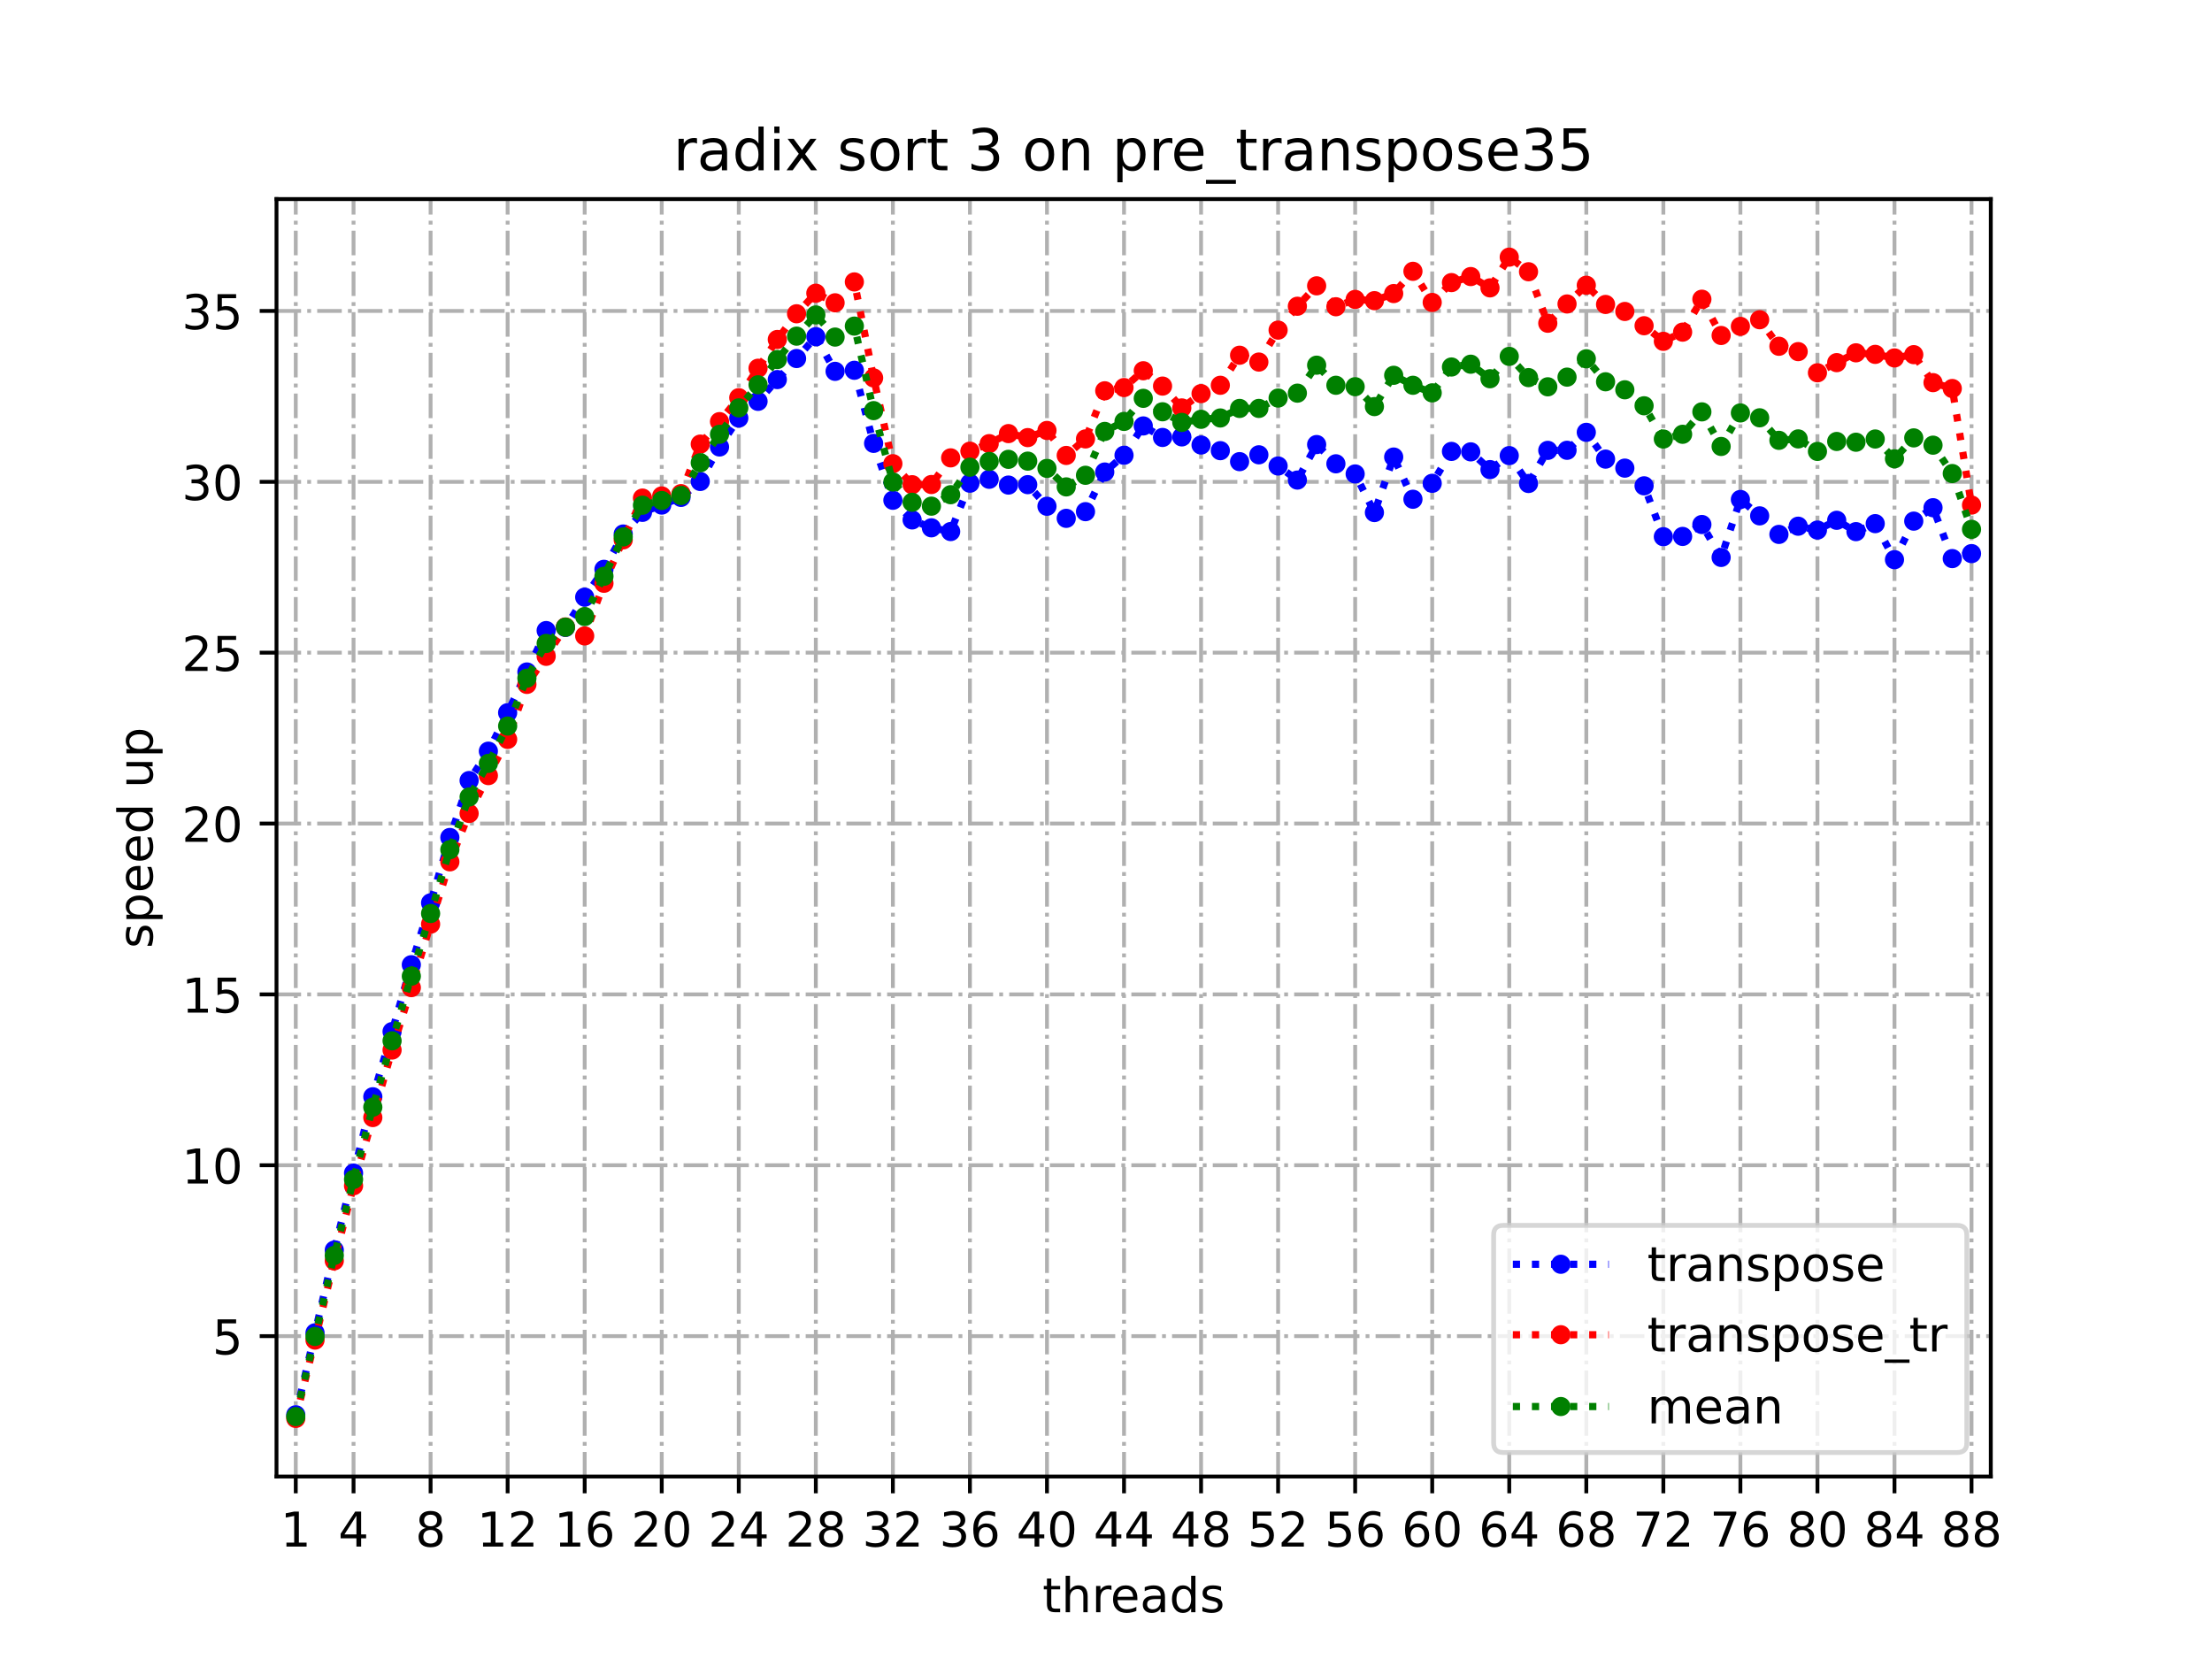<?xml version="1.0" encoding="utf-8" standalone="no"?>
<!DOCTYPE svg PUBLIC "-//W3C//DTD SVG 1.1//EN"
  "http://www.w3.org/Graphics/SVG/1.1/DTD/svg11.dtd">
<!-- Created with matplotlib (https://matplotlib.org/) -->
<svg height="345.6pt" version="1.1" viewBox="0 0 460.8 345.6" width="460.8pt" xmlns="http://www.w3.org/2000/svg" xmlns:xlink="http://www.w3.org/1999/xlink">
 <defs>
  <style type="text/css">*{stroke-linecap:butt;stroke-linejoin:round;}</style>
 </defs>
 <g id="figure_1">
  <g id="patch_1">
   <path d="M 0 345.6 
L 460.8 345.6 
L 460.8 0 
L 0 0 
z
" style="fill:#ffffff;"/>
  </g>
  <g id="axes_1">
   <g id="patch_2">
    <path d="M 57.6 307.584 
L 414.72 307.584 
L 414.72 41.472 
L 57.6 41.472 
z
" style="fill:#ffffff;"/>
   </g>
   <g id="matplotlib.axis_1">
    <g id="xtick_1">
     <g id="line2d_1">
      <path clip-path="url(#pa6433c0a43)" d="M 61.613 307.584 
L 61.613 41.472 
" style="fill:none;stroke:#b0b0b0;stroke-dasharray:5.12,1.28,0.8,1.28;stroke-dashoffset:0;stroke-width:0.8;"/>
     </g>
     <g id="line2d_2">
      <defs>
       <path d="M 0 0 
L 0 3.5 
" id="mb11a190d90" style="stroke:#000000;stroke-width:0.8;"/>
      </defs>
      <g>
       <use style="stroke:#000000;stroke-width:0.8;" x="61.613" xlink:href="#mb11a190d90" y="307.584"/>
      </g>
     </g>
     <g id="text_1">
      <!-- 1 -->
      <g transform="translate(58.431 322.182)scale(0.1 -0.1)">
       <defs>
        <path d="M 12.406 8.297 
L 28.516 8.297 
L 28.516 63.922 
L 10.984 60.406 
L 10.984 69.391 
L 28.422 72.906 
L 38.281 72.906 
L 38.281 8.297 
L 54.391 8.297 
L 54.391 0 
L 12.406 0 
z
" id="DejaVuSans-49"/>
       </defs>
       <use xlink:href="#DejaVuSans-49"/>
      </g>
     </g>
    </g>
    <g id="xtick_2">
     <g id="line2d_3">
      <path clip-path="url(#pa6433c0a43)" d="M 73.65 307.584 
L 73.65 41.472 
" style="fill:none;stroke:#b0b0b0;stroke-dasharray:5.12,1.28,0.8,1.28;stroke-dashoffset:0;stroke-width:0.8;"/>
     </g>
     <g id="line2d_4">
      <g>
       <use style="stroke:#000000;stroke-width:0.8;" x="73.65" xlink:href="#mb11a190d90" y="307.584"/>
      </g>
     </g>
     <g id="text_2">
      <!-- 4 -->
      <g transform="translate(70.469 322.182)scale(0.1 -0.1)">
       <defs>
        <path d="M 37.797 64.312 
L 12.891 25.391 
L 37.797 25.391 
z
M 35.203 72.906 
L 47.609 72.906 
L 47.609 25.391 
L 58.016 25.391 
L 58.016 17.188 
L 47.609 17.188 
L 47.609 0 
L 37.797 0 
L 37.797 17.188 
L 4.891 17.188 
L 4.891 26.703 
z
" id="DejaVuSans-52"/>
       </defs>
       <use xlink:href="#DejaVuSans-52"/>
      </g>
     </g>
    </g>
    <g id="xtick_3">
     <g id="line2d_5">
      <path clip-path="url(#pa6433c0a43)" d="M 89.701 307.584 
L 89.701 41.472 
" style="fill:none;stroke:#b0b0b0;stroke-dasharray:5.12,1.28,0.8,1.28;stroke-dashoffset:0;stroke-width:0.8;"/>
     </g>
     <g id="line2d_6">
      <g>
       <use style="stroke:#000000;stroke-width:0.8;" x="89.701" xlink:href="#mb11a190d90" y="307.584"/>
      </g>
     </g>
     <g id="text_3">
      <!-- 8 -->
      <g transform="translate(86.519 322.182)scale(0.1 -0.1)">
       <defs>
        <path d="M 31.781 34.625 
Q 24.75 34.625 20.719 30.859 
Q 16.703 27.094 16.703 20.516 
Q 16.703 13.922 20.719 10.156 
Q 24.75 6.391 31.781 6.391 
Q 38.812 6.391 42.859 10.172 
Q 46.922 13.969 46.922 20.516 
Q 46.922 27.094 42.891 30.859 
Q 38.875 34.625 31.781 34.625 
z
M 21.922 38.812 
Q 15.578 40.375 12.031 44.719 
Q 8.5 49.078 8.5 55.328 
Q 8.5 64.062 14.719 69.141 
Q 20.953 74.219 31.781 74.219 
Q 42.672 74.219 48.875 69.141 
Q 55.078 64.062 55.078 55.328 
Q 55.078 49.078 51.531 44.719 
Q 48 40.375 41.703 38.812 
Q 48.828 37.156 52.797 32.312 
Q 56.781 27.484 56.781 20.516 
Q 56.781 9.906 50.312 4.234 
Q 43.844 -1.422 31.781 -1.422 
Q 19.734 -1.422 13.25 4.234 
Q 6.781 9.906 6.781 20.516 
Q 6.781 27.484 10.781 32.312 
Q 14.797 37.156 21.922 38.812 
z
M 18.312 54.391 
Q 18.312 48.734 21.844 45.562 
Q 25.391 42.391 31.781 42.391 
Q 38.141 42.391 41.719 45.562 
Q 45.312 48.734 45.312 54.391 
Q 45.312 60.062 41.719 63.234 
Q 38.141 66.406 31.781 66.406 
Q 25.391 66.406 21.844 63.234 
Q 18.312 60.062 18.312 54.391 
z
" id="DejaVuSans-56"/>
       </defs>
       <use xlink:href="#DejaVuSans-56"/>
      </g>
     </g>
    </g>
    <g id="xtick_4">
     <g id="line2d_7">
      <path clip-path="url(#pa6433c0a43)" d="M 105.751 307.584 
L 105.751 41.472 
" style="fill:none;stroke:#b0b0b0;stroke-dasharray:5.12,1.28,0.8,1.28;stroke-dashoffset:0;stroke-width:0.8;"/>
     </g>
     <g id="line2d_8">
      <g>
       <use style="stroke:#000000;stroke-width:0.8;" x="105.751" xlink:href="#mb11a190d90" y="307.584"/>
      </g>
     </g>
     <g id="text_4">
      <!-- 12 -->
      <g transform="translate(99.389 322.182)scale(0.1 -0.1)">
       <defs>
        <path d="M 19.188 8.297 
L 53.609 8.297 
L 53.609 0 
L 7.328 0 
L 7.328 8.297 
Q 12.938 14.109 22.625 23.891 
Q 32.328 33.688 34.812 36.531 
Q 39.547 41.844 41.422 45.531 
Q 43.312 49.219 43.312 52.781 
Q 43.312 58.594 39.234 62.25 
Q 35.156 65.922 28.609 65.922 
Q 23.969 65.922 18.812 64.312 
Q 13.672 62.703 7.812 59.422 
L 7.812 69.391 
Q 13.766 71.781 18.938 73 
Q 24.125 74.219 28.422 74.219 
Q 39.75 74.219 46.484 68.547 
Q 53.219 62.891 53.219 53.422 
Q 53.219 48.922 51.531 44.891 
Q 49.859 40.875 45.406 35.406 
Q 44.188 33.984 37.641 27.219 
Q 31.109 20.453 19.188 8.297 
z
" id="DejaVuSans-50"/>
       </defs>
       <use xlink:href="#DejaVuSans-49"/>
       <use x="63.623" xlink:href="#DejaVuSans-50"/>
      </g>
     </g>
    </g>
    <g id="xtick_5">
     <g id="line2d_9">
      <path clip-path="url(#pa6433c0a43)" d="M 121.801 307.584 
L 121.801 41.472 
" style="fill:none;stroke:#b0b0b0;stroke-dasharray:5.12,1.28,0.8,1.28;stroke-dashoffset:0;stroke-width:0.8;"/>
     </g>
     <g id="line2d_10">
      <g>
       <use style="stroke:#000000;stroke-width:0.8;" x="121.801" xlink:href="#mb11a190d90" y="307.584"/>
      </g>
     </g>
     <g id="text_5">
      <!-- 16 -->
      <g transform="translate(115.439 322.182)scale(0.1 -0.1)">
       <defs>
        <path d="M 33.016 40.375 
Q 26.375 40.375 22.484 35.828 
Q 18.609 31.297 18.609 23.391 
Q 18.609 15.531 22.484 10.953 
Q 26.375 6.391 33.016 6.391 
Q 39.656 6.391 43.531 10.953 
Q 47.406 15.531 47.406 23.391 
Q 47.406 31.297 43.531 35.828 
Q 39.656 40.375 33.016 40.375 
z
M 52.594 71.297 
L 52.594 62.312 
Q 48.875 64.062 45.094 64.984 
Q 41.312 65.922 37.594 65.922 
Q 27.828 65.922 22.672 59.328 
Q 17.531 52.734 16.797 39.406 
Q 19.672 43.656 24.016 45.922 
Q 28.375 48.188 33.594 48.188 
Q 44.578 48.188 50.953 41.516 
Q 57.328 34.859 57.328 23.391 
Q 57.328 12.156 50.688 5.359 
Q 44.047 -1.422 33.016 -1.422 
Q 20.359 -1.422 13.672 8.266 
Q 6.984 17.969 6.984 36.375 
Q 6.984 53.656 15.188 63.938 
Q 23.391 74.219 37.203 74.219 
Q 40.922 74.219 44.703 73.484 
Q 48.484 72.75 52.594 71.297 
z
" id="DejaVuSans-54"/>
       </defs>
       <use xlink:href="#DejaVuSans-49"/>
       <use x="63.623" xlink:href="#DejaVuSans-54"/>
      </g>
     </g>
    </g>
    <g id="xtick_6">
     <g id="line2d_11">
      <path clip-path="url(#pa6433c0a43)" d="M 137.852 307.584 
L 137.852 41.472 
" style="fill:none;stroke:#b0b0b0;stroke-dasharray:5.12,1.28,0.8,1.28;stroke-dashoffset:0;stroke-width:0.8;"/>
     </g>
     <g id="line2d_12">
      <g>
       <use style="stroke:#000000;stroke-width:0.8;" x="137.852" xlink:href="#mb11a190d90" y="307.584"/>
      </g>
     </g>
     <g id="text_6">
      <!-- 20 -->
      <g transform="translate(131.489 322.182)scale(0.1 -0.1)">
       <defs>
        <path d="M 31.781 66.406 
Q 24.172 66.406 20.328 58.906 
Q 16.5 51.422 16.5 36.375 
Q 16.5 21.391 20.328 13.891 
Q 24.172 6.391 31.781 6.391 
Q 39.453 6.391 43.281 13.891 
Q 47.125 21.391 47.125 36.375 
Q 47.125 51.422 43.281 58.906 
Q 39.453 66.406 31.781 66.406 
z
M 31.781 74.219 
Q 44.047 74.219 50.516 64.516 
Q 56.984 54.828 56.984 36.375 
Q 56.984 17.969 50.516 8.266 
Q 44.047 -1.422 31.781 -1.422 
Q 19.531 -1.422 13.062 8.266 
Q 6.594 17.969 6.594 36.375 
Q 6.594 54.828 13.062 64.516 
Q 19.531 74.219 31.781 74.219 
z
" id="DejaVuSans-48"/>
       </defs>
       <use xlink:href="#DejaVuSans-50"/>
       <use x="63.623" xlink:href="#DejaVuSans-48"/>
      </g>
     </g>
    </g>
    <g id="xtick_7">
     <g id="line2d_13">
      <path clip-path="url(#pa6433c0a43)" d="M 153.902 307.584 
L 153.902 41.472 
" style="fill:none;stroke:#b0b0b0;stroke-dasharray:5.12,1.28,0.8,1.28;stroke-dashoffset:0;stroke-width:0.8;"/>
     </g>
     <g id="line2d_14">
      <g>
       <use style="stroke:#000000;stroke-width:0.8;" x="153.902" xlink:href="#mb11a190d90" y="307.584"/>
      </g>
     </g>
     <g id="text_7">
      <!-- 24 -->
      <g transform="translate(147.54 322.182)scale(0.1 -0.1)">
       <use xlink:href="#DejaVuSans-50"/>
       <use x="63.623" xlink:href="#DejaVuSans-52"/>
      </g>
     </g>
    </g>
    <g id="xtick_8">
     <g id="line2d_15">
      <path clip-path="url(#pa6433c0a43)" d="M 169.952 307.584 
L 169.952 41.472 
" style="fill:none;stroke:#b0b0b0;stroke-dasharray:5.12,1.28,0.8,1.28;stroke-dashoffset:0;stroke-width:0.8;"/>
     </g>
     <g id="line2d_16">
      <g>
       <use style="stroke:#000000;stroke-width:0.8;" x="169.952" xlink:href="#mb11a190d90" y="307.584"/>
      </g>
     </g>
     <g id="text_8">
      <!-- 28 -->
      <g transform="translate(163.59 322.182)scale(0.1 -0.1)">
       <use xlink:href="#DejaVuSans-50"/>
       <use x="63.623" xlink:href="#DejaVuSans-56"/>
      </g>
     </g>
    </g>
    <g id="xtick_9">
     <g id="line2d_17">
      <path clip-path="url(#pa6433c0a43)" d="M 186.003 307.584 
L 186.003 41.472 
" style="fill:none;stroke:#b0b0b0;stroke-dasharray:5.12,1.28,0.8,1.28;stroke-dashoffset:0;stroke-width:0.8;"/>
     </g>
     <g id="line2d_18">
      <g>
       <use style="stroke:#000000;stroke-width:0.8;" x="186.003" xlink:href="#mb11a190d90" y="307.584"/>
      </g>
     </g>
     <g id="text_9">
      <!-- 32 -->
      <g transform="translate(179.64 322.182)scale(0.1 -0.1)">
       <defs>
        <path d="M 40.578 39.312 
Q 47.656 37.797 51.625 33 
Q 55.609 28.219 55.609 21.188 
Q 55.609 10.406 48.188 4.484 
Q 40.766 -1.422 27.094 -1.422 
Q 22.516 -1.422 17.656 -0.516 
Q 12.797 0.391 7.625 2.203 
L 7.625 11.719 
Q 11.719 9.328 16.594 8.109 
Q 21.484 6.891 26.812 6.891 
Q 36.078 6.891 40.938 10.547 
Q 45.797 14.203 45.797 21.188 
Q 45.797 27.641 41.281 31.266 
Q 36.766 34.906 28.719 34.906 
L 20.219 34.906 
L 20.219 43.016 
L 29.109 43.016 
Q 36.375 43.016 40.234 45.922 
Q 44.094 48.828 44.094 54.297 
Q 44.094 59.906 40.109 62.906 
Q 36.141 65.922 28.719 65.922 
Q 24.656 65.922 20.016 65.031 
Q 15.375 64.156 9.812 62.312 
L 9.812 71.094 
Q 15.438 72.656 20.344 73.438 
Q 25.25 74.219 29.594 74.219 
Q 40.828 74.219 47.359 69.109 
Q 53.906 64.016 53.906 55.328 
Q 53.906 49.266 50.438 45.094 
Q 46.969 40.922 40.578 39.312 
z
" id="DejaVuSans-51"/>
       </defs>
       <use xlink:href="#DejaVuSans-51"/>
       <use x="63.623" xlink:href="#DejaVuSans-50"/>
      </g>
     </g>
    </g>
    <g id="xtick_10">
     <g id="line2d_19">
      <path clip-path="url(#pa6433c0a43)" d="M 202.053 307.584 
L 202.053 41.472 
" style="fill:none;stroke:#b0b0b0;stroke-dasharray:5.12,1.28,0.8,1.28;stroke-dashoffset:0;stroke-width:0.8;"/>
     </g>
     <g id="line2d_20">
      <g>
       <use style="stroke:#000000;stroke-width:0.8;" x="202.053" xlink:href="#mb11a190d90" y="307.584"/>
      </g>
     </g>
     <g id="text_10">
      <!-- 36 -->
      <g transform="translate(195.691 322.182)scale(0.1 -0.1)">
       <use xlink:href="#DejaVuSans-51"/>
       <use x="63.623" xlink:href="#DejaVuSans-54"/>
      </g>
     </g>
    </g>
    <g id="xtick_11">
     <g id="line2d_21">
      <path clip-path="url(#pa6433c0a43)" d="M 218.103 307.584 
L 218.103 41.472 
" style="fill:none;stroke:#b0b0b0;stroke-dasharray:5.12,1.28,0.8,1.28;stroke-dashoffset:0;stroke-width:0.8;"/>
     </g>
     <g id="line2d_22">
      <g>
       <use style="stroke:#000000;stroke-width:0.8;" x="218.103" xlink:href="#mb11a190d90" y="307.584"/>
      </g>
     </g>
     <g id="text_11">
      <!-- 40 -->
      <g transform="translate(211.741 322.182)scale(0.1 -0.1)">
       <use xlink:href="#DejaVuSans-52"/>
       <use x="63.623" xlink:href="#DejaVuSans-48"/>
      </g>
     </g>
    </g>
    <g id="xtick_12">
     <g id="line2d_23">
      <path clip-path="url(#pa6433c0a43)" d="M 234.154 307.584 
L 234.154 41.472 
" style="fill:none;stroke:#b0b0b0;stroke-dasharray:5.12,1.28,0.8,1.28;stroke-dashoffset:0;stroke-width:0.8;"/>
     </g>
     <g id="line2d_24">
      <g>
       <use style="stroke:#000000;stroke-width:0.8;" x="234.154" xlink:href="#mb11a190d90" y="307.584"/>
      </g>
     </g>
     <g id="text_12">
      <!-- 44 -->
      <g transform="translate(227.791 322.182)scale(0.1 -0.1)">
       <use xlink:href="#DejaVuSans-52"/>
       <use x="63.623" xlink:href="#DejaVuSans-52"/>
      </g>
     </g>
    </g>
    <g id="xtick_13">
     <g id="line2d_25">
      <path clip-path="url(#pa6433c0a43)" d="M 250.204 307.584 
L 250.204 41.472 
" style="fill:none;stroke:#b0b0b0;stroke-dasharray:5.12,1.28,0.8,1.28;stroke-dashoffset:0;stroke-width:0.8;"/>
     </g>
     <g id="line2d_26">
      <g>
       <use style="stroke:#000000;stroke-width:0.8;" x="250.204" xlink:href="#mb11a190d90" y="307.584"/>
      </g>
     </g>
     <g id="text_13">
      <!-- 48 -->
      <g transform="translate(243.842 322.182)scale(0.1 -0.1)">
       <use xlink:href="#DejaVuSans-52"/>
       <use x="63.623" xlink:href="#DejaVuSans-56"/>
      </g>
     </g>
    </g>
    <g id="xtick_14">
     <g id="line2d_27">
      <path clip-path="url(#pa6433c0a43)" d="M 266.254 307.584 
L 266.254 41.472 
" style="fill:none;stroke:#b0b0b0;stroke-dasharray:5.12,1.28,0.8,1.28;stroke-dashoffset:0;stroke-width:0.8;"/>
     </g>
     <g id="line2d_28">
      <g>
       <use style="stroke:#000000;stroke-width:0.8;" x="266.254" xlink:href="#mb11a190d90" y="307.584"/>
      </g>
     </g>
     <g id="text_14">
      <!-- 52 -->
      <g transform="translate(259.892 322.182)scale(0.1 -0.1)">
       <defs>
        <path d="M 10.797 72.906 
L 49.516 72.906 
L 49.516 64.594 
L 19.828 64.594 
L 19.828 46.734 
Q 21.969 47.469 24.109 47.828 
Q 26.266 48.188 28.422 48.188 
Q 40.625 48.188 47.75 41.5 
Q 54.891 34.812 54.891 23.391 
Q 54.891 11.625 47.562 5.094 
Q 40.234 -1.422 26.906 -1.422 
Q 22.312 -1.422 17.547 -0.641 
Q 12.797 0.141 7.719 1.703 
L 7.719 11.625 
Q 12.109 9.234 16.797 8.062 
Q 21.484 6.891 26.703 6.891 
Q 35.156 6.891 40.078 11.328 
Q 45.016 15.766 45.016 23.391 
Q 45.016 31 40.078 35.438 
Q 35.156 39.891 26.703 39.891 
Q 22.75 39.891 18.812 39.016 
Q 14.891 38.141 10.797 36.281 
z
" id="DejaVuSans-53"/>
       </defs>
       <use xlink:href="#DejaVuSans-53"/>
       <use x="63.623" xlink:href="#DejaVuSans-50"/>
      </g>
     </g>
    </g>
    <g id="xtick_15">
     <g id="line2d_29">
      <path clip-path="url(#pa6433c0a43)" d="M 282.305 307.584 
L 282.305 41.472 
" style="fill:none;stroke:#b0b0b0;stroke-dasharray:5.12,1.28,0.8,1.28;stroke-dashoffset:0;stroke-width:0.8;"/>
     </g>
     <g id="line2d_30">
      <g>
       <use style="stroke:#000000;stroke-width:0.8;" x="282.305" xlink:href="#mb11a190d90" y="307.584"/>
      </g>
     </g>
     <g id="text_15">
      <!-- 56 -->
      <g transform="translate(275.942 322.182)scale(0.1 -0.1)">
       <use xlink:href="#DejaVuSans-53"/>
       <use x="63.623" xlink:href="#DejaVuSans-54"/>
      </g>
     </g>
    </g>
    <g id="xtick_16">
     <g id="line2d_31">
      <path clip-path="url(#pa6433c0a43)" d="M 298.355 307.584 
L 298.355 41.472 
" style="fill:none;stroke:#b0b0b0;stroke-dasharray:5.12,1.28,0.8,1.28;stroke-dashoffset:0;stroke-width:0.8;"/>
     </g>
     <g id="line2d_32">
      <g>
       <use style="stroke:#000000;stroke-width:0.8;" x="298.355" xlink:href="#mb11a190d90" y="307.584"/>
      </g>
     </g>
     <g id="text_16">
      <!-- 60 -->
      <g transform="translate(291.993 322.182)scale(0.1 -0.1)">
       <use xlink:href="#DejaVuSans-54"/>
       <use x="63.623" xlink:href="#DejaVuSans-48"/>
      </g>
     </g>
    </g>
    <g id="xtick_17">
     <g id="line2d_33">
      <path clip-path="url(#pa6433c0a43)" d="M 314.405 307.584 
L 314.405 41.472 
" style="fill:none;stroke:#b0b0b0;stroke-dasharray:5.12,1.28,0.8,1.28;stroke-dashoffset:0;stroke-width:0.8;"/>
     </g>
     <g id="line2d_34">
      <g>
       <use style="stroke:#000000;stroke-width:0.8;" x="314.405" xlink:href="#mb11a190d90" y="307.584"/>
      </g>
     </g>
     <g id="text_17">
      <!-- 64 -->
      <g transform="translate(308.043 322.182)scale(0.1 -0.1)">
       <use xlink:href="#DejaVuSans-54"/>
       <use x="63.623" xlink:href="#DejaVuSans-52"/>
      </g>
     </g>
    </g>
    <g id="xtick_18">
     <g id="line2d_35">
      <path clip-path="url(#pa6433c0a43)" d="M 330.456 307.584 
L 330.456 41.472 
" style="fill:none;stroke:#b0b0b0;stroke-dasharray:5.12,1.28,0.8,1.28;stroke-dashoffset:0;stroke-width:0.8;"/>
     </g>
     <g id="line2d_36">
      <g>
       <use style="stroke:#000000;stroke-width:0.8;" x="330.456" xlink:href="#mb11a190d90" y="307.584"/>
      </g>
     </g>
     <g id="text_18">
      <!-- 68 -->
      <g transform="translate(324.093 322.182)scale(0.1 -0.1)">
       <use xlink:href="#DejaVuSans-54"/>
       <use x="63.623" xlink:href="#DejaVuSans-56"/>
      </g>
     </g>
    </g>
    <g id="xtick_19">
     <g id="line2d_37">
      <path clip-path="url(#pa6433c0a43)" d="M 346.506 307.584 
L 346.506 41.472 
" style="fill:none;stroke:#b0b0b0;stroke-dasharray:5.12,1.28,0.8,1.28;stroke-dashoffset:0;stroke-width:0.8;"/>
     </g>
     <g id="line2d_38">
      <g>
       <use style="stroke:#000000;stroke-width:0.8;" x="346.506" xlink:href="#mb11a190d90" y="307.584"/>
      </g>
     </g>
     <g id="text_19">
      <!-- 72 -->
      <g transform="translate(340.144 322.182)scale(0.1 -0.1)">
       <defs>
        <path d="M 8.203 72.906 
L 55.078 72.906 
L 55.078 68.703 
L 28.609 0 
L 18.312 0 
L 43.219 64.594 
L 8.203 64.594 
z
" id="DejaVuSans-55"/>
       </defs>
       <use xlink:href="#DejaVuSans-55"/>
       <use x="63.623" xlink:href="#DejaVuSans-50"/>
      </g>
     </g>
    </g>
    <g id="xtick_20">
     <g id="line2d_39">
      <path clip-path="url(#pa6433c0a43)" d="M 362.556 307.584 
L 362.556 41.472 
" style="fill:none;stroke:#b0b0b0;stroke-dasharray:5.12,1.28,0.8,1.28;stroke-dashoffset:0;stroke-width:0.8;"/>
     </g>
     <g id="line2d_40">
      <g>
       <use style="stroke:#000000;stroke-width:0.8;" x="362.556" xlink:href="#mb11a190d90" y="307.584"/>
      </g>
     </g>
     <g id="text_20">
      <!-- 76 -->
      <g transform="translate(356.194 322.182)scale(0.1 -0.1)">
       <use xlink:href="#DejaVuSans-55"/>
       <use x="63.623" xlink:href="#DejaVuSans-54"/>
      </g>
     </g>
    </g>
    <g id="xtick_21">
     <g id="line2d_41">
      <path clip-path="url(#pa6433c0a43)" d="M 378.607 307.584 
L 378.607 41.472 
" style="fill:none;stroke:#b0b0b0;stroke-dasharray:5.12,1.28,0.8,1.28;stroke-dashoffset:0;stroke-width:0.8;"/>
     </g>
     <g id="line2d_42">
      <g>
       <use style="stroke:#000000;stroke-width:0.8;" x="378.607" xlink:href="#mb11a190d90" y="307.584"/>
      </g>
     </g>
     <g id="text_21">
      <!-- 80 -->
      <g transform="translate(372.244 322.182)scale(0.1 -0.1)">
       <use xlink:href="#DejaVuSans-56"/>
       <use x="63.623" xlink:href="#DejaVuSans-48"/>
      </g>
     </g>
    </g>
    <g id="xtick_22">
     <g id="line2d_43">
      <path clip-path="url(#pa6433c0a43)" d="M 394.657 307.584 
L 394.657 41.472 
" style="fill:none;stroke:#b0b0b0;stroke-dasharray:5.12,1.28,0.8,1.28;stroke-dashoffset:0;stroke-width:0.8;"/>
     </g>
     <g id="line2d_44">
      <g>
       <use style="stroke:#000000;stroke-width:0.8;" x="394.657" xlink:href="#mb11a190d90" y="307.584"/>
      </g>
     </g>
     <g id="text_22">
      <!-- 84 -->
      <g transform="translate(388.295 322.182)scale(0.1 -0.1)">
       <use xlink:href="#DejaVuSans-56"/>
       <use x="63.623" xlink:href="#DejaVuSans-52"/>
      </g>
     </g>
    </g>
    <g id="xtick_23">
     <g id="line2d_45">
      <path clip-path="url(#pa6433c0a43)" d="M 410.707 307.584 
L 410.707 41.472 
" style="fill:none;stroke:#b0b0b0;stroke-dasharray:5.12,1.28,0.8,1.28;stroke-dashoffset:0;stroke-width:0.8;"/>
     </g>
     <g id="line2d_46">
      <g>
       <use style="stroke:#000000;stroke-width:0.8;" x="410.707" xlink:href="#mb11a190d90" y="307.584"/>
      </g>
     </g>
     <g id="text_23">
      <!-- 88 -->
      <g transform="translate(404.345 322.182)scale(0.1 -0.1)">
       <use xlink:href="#DejaVuSans-56"/>
       <use x="63.623" xlink:href="#DejaVuSans-56"/>
      </g>
     </g>
    </g>
    <g id="text_24">
     <!-- threads -->
     <g transform="translate(217.169 335.861)scale(0.1 -0.1)">
      <defs>
       <path d="M 18.312 70.219 
L 18.312 54.688 
L 36.812 54.688 
L 36.812 47.703 
L 18.312 47.703 
L 18.312 18.016 
Q 18.312 11.328 20.141 9.422 
Q 21.969 7.516 27.594 7.516 
L 36.812 7.516 
L 36.812 0 
L 27.594 0 
Q 17.188 0 13.234 3.875 
Q 9.281 7.766 9.281 18.016 
L 9.281 47.703 
L 2.688 47.703 
L 2.688 54.688 
L 9.281 54.688 
L 9.281 70.219 
z
" id="DejaVuSans-116"/>
       <path d="M 54.891 33.016 
L 54.891 0 
L 45.906 0 
L 45.906 32.719 
Q 45.906 40.484 42.875 44.328 
Q 39.844 48.188 33.797 48.188 
Q 26.516 48.188 22.312 43.547 
Q 18.109 38.922 18.109 30.906 
L 18.109 0 
L 9.078 0 
L 9.078 75.984 
L 18.109 75.984 
L 18.109 46.188 
Q 21.344 51.125 25.703 53.562 
Q 30.078 56 35.797 56 
Q 45.219 56 50.047 50.172 
Q 54.891 44.344 54.891 33.016 
z
" id="DejaVuSans-104"/>
       <path d="M 41.109 46.297 
Q 39.594 47.172 37.812 47.578 
Q 36.031 48 33.891 48 
Q 26.266 48 22.188 43.047 
Q 18.109 38.094 18.109 28.812 
L 18.109 0 
L 9.078 0 
L 9.078 54.688 
L 18.109 54.688 
L 18.109 46.188 
Q 20.953 51.172 25.484 53.578 
Q 30.031 56 36.531 56 
Q 37.453 56 38.578 55.875 
Q 39.703 55.766 41.062 55.516 
z
" id="DejaVuSans-114"/>
       <path d="M 56.203 29.594 
L 56.203 25.203 
L 14.891 25.203 
Q 15.484 15.922 20.484 11.062 
Q 25.484 6.203 34.422 6.203 
Q 39.594 6.203 44.453 7.469 
Q 49.312 8.734 54.109 11.281 
L 54.109 2.781 
Q 49.266 0.734 44.188 -0.344 
Q 39.109 -1.422 33.891 -1.422 
Q 20.797 -1.422 13.156 6.188 
Q 5.516 13.812 5.516 26.812 
Q 5.516 40.234 12.766 48.109 
Q 20.016 56 32.328 56 
Q 43.359 56 49.781 48.891 
Q 56.203 41.797 56.203 29.594 
z
M 47.219 32.234 
Q 47.125 39.594 43.094 43.984 
Q 39.062 48.391 32.422 48.391 
Q 24.906 48.391 20.391 44.141 
Q 15.875 39.891 15.188 32.172 
z
" id="DejaVuSans-101"/>
       <path d="M 34.281 27.484 
Q 23.391 27.484 19.188 25 
Q 14.984 22.516 14.984 16.5 
Q 14.984 11.719 18.141 8.906 
Q 21.297 6.109 26.703 6.109 
Q 34.188 6.109 38.703 11.406 
Q 43.219 16.703 43.219 25.484 
L 43.219 27.484 
z
M 52.203 31.203 
L 52.203 0 
L 43.219 0 
L 43.219 8.297 
Q 40.141 3.328 35.547 0.953 
Q 30.953 -1.422 24.312 -1.422 
Q 15.922 -1.422 10.953 3.297 
Q 6 8.016 6 15.922 
Q 6 25.141 12.172 29.828 
Q 18.359 34.516 30.609 34.516 
L 43.219 34.516 
L 43.219 35.406 
Q 43.219 41.609 39.141 45 
Q 35.062 48.391 27.688 48.391 
Q 23 48.391 18.547 47.266 
Q 14.109 46.141 10.016 43.891 
L 10.016 52.203 
Q 14.938 54.109 19.578 55.047 
Q 24.219 56 28.609 56 
Q 40.484 56 46.344 49.844 
Q 52.203 43.703 52.203 31.203 
z
" id="DejaVuSans-97"/>
       <path d="M 45.406 46.391 
L 45.406 75.984 
L 54.391 75.984 
L 54.391 0 
L 45.406 0 
L 45.406 8.203 
Q 42.578 3.328 38.25 0.953 
Q 33.938 -1.422 27.875 -1.422 
Q 17.969 -1.422 11.734 6.484 
Q 5.516 14.406 5.516 27.297 
Q 5.516 40.188 11.734 48.094 
Q 17.969 56 27.875 56 
Q 33.938 56 38.25 53.625 
Q 42.578 51.266 45.406 46.391 
z
M 14.797 27.297 
Q 14.797 17.391 18.875 11.75 
Q 22.953 6.109 30.078 6.109 
Q 37.203 6.109 41.297 11.75 
Q 45.406 17.391 45.406 27.297 
Q 45.406 37.203 41.297 42.844 
Q 37.203 48.484 30.078 48.484 
Q 22.953 48.484 18.875 42.844 
Q 14.797 37.203 14.797 27.297 
z
" id="DejaVuSans-100"/>
       <path d="M 44.281 53.078 
L 44.281 44.578 
Q 40.484 46.531 36.375 47.5 
Q 32.281 48.484 27.875 48.484 
Q 21.188 48.484 17.844 46.438 
Q 14.5 44.391 14.5 40.281 
Q 14.5 37.156 16.891 35.375 
Q 19.281 33.594 26.516 31.984 
L 29.594 31.297 
Q 39.156 29.25 43.188 25.516 
Q 47.219 21.781 47.219 15.094 
Q 47.219 7.469 41.188 3.016 
Q 35.156 -1.422 24.609 -1.422 
Q 20.219 -1.422 15.453 -0.562 
Q 10.688 0.297 5.422 2 
L 5.422 11.281 
Q 10.406 8.688 15.234 7.391 
Q 20.062 6.109 24.812 6.109 
Q 31.156 6.109 34.562 8.281 
Q 37.984 10.453 37.984 14.406 
Q 37.984 18.062 35.516 20.016 
Q 33.062 21.969 24.703 23.781 
L 21.578 24.516 
Q 13.234 26.266 9.516 29.906 
Q 5.812 33.547 5.812 39.891 
Q 5.812 47.609 11.281 51.797 
Q 16.75 56 26.812 56 
Q 31.781 56 36.172 55.266 
Q 40.578 54.547 44.281 53.078 
z
" id="DejaVuSans-115"/>
      </defs>
      <use xlink:href="#DejaVuSans-116"/>
      <use x="39.209" xlink:href="#DejaVuSans-104"/>
      <use x="102.588" xlink:href="#DejaVuSans-114"/>
      <use x="141.451" xlink:href="#DejaVuSans-101"/>
      <use x="202.975" xlink:href="#DejaVuSans-97"/>
      <use x="264.254" xlink:href="#DejaVuSans-100"/>
      <use x="327.73" xlink:href="#DejaVuSans-115"/>
     </g>
    </g>
   </g>
   <g id="matplotlib.axis_2">
    <g id="ytick_1">
     <g id="line2d_47">
      <path clip-path="url(#pa6433c0a43)" d="M 57.6 278.338 
L 414.72 278.338 
" style="fill:none;stroke:#b0b0b0;stroke-dasharray:5.12,1.28,0.8,1.28;stroke-dashoffset:0;stroke-width:0.8;"/>
     </g>
     <g id="line2d_48">
      <defs>
       <path d="M 0 0 
L -3.5 0 
" id="m946eca7c4d" style="stroke:#000000;stroke-width:0.8;"/>
      </defs>
      <g>
       <use style="stroke:#000000;stroke-width:0.8;" x="57.6" xlink:href="#m946eca7c4d" y="278.338"/>
      </g>
     </g>
     <g id="text_25">
      <!-- 5 -->
      <g transform="translate(44.237 282.137)scale(0.1 -0.1)">
       <use xlink:href="#DejaVuSans-53"/>
      </g>
     </g>
    </g>
    <g id="ytick_2">
     <g id="line2d_49">
      <path clip-path="url(#pa6433c0a43)" d="M 57.6 242.744 
L 414.72 242.744 
" style="fill:none;stroke:#b0b0b0;stroke-dasharray:5.12,1.28,0.8,1.28;stroke-dashoffset:0;stroke-width:0.8;"/>
     </g>
     <g id="line2d_50">
      <g>
       <use style="stroke:#000000;stroke-width:0.8;" x="57.6" xlink:href="#m946eca7c4d" y="242.744"/>
      </g>
     </g>
     <g id="text_26">
      <!-- 10 -->
      <g transform="translate(37.875 246.544)scale(0.1 -0.1)">
       <use xlink:href="#DejaVuSans-49"/>
       <use x="63.623" xlink:href="#DejaVuSans-48"/>
      </g>
     </g>
    </g>
    <g id="ytick_3">
     <g id="line2d_51">
      <path clip-path="url(#pa6433c0a43)" d="M 57.6 207.151 
L 414.72 207.151 
" style="fill:none;stroke:#b0b0b0;stroke-dasharray:5.12,1.28,0.8,1.28;stroke-dashoffset:0;stroke-width:0.8;"/>
     </g>
     <g id="line2d_52">
      <g>
       <use style="stroke:#000000;stroke-width:0.8;" x="57.6" xlink:href="#m946eca7c4d" y="207.151"/>
      </g>
     </g>
     <g id="text_27">
      <!-- 15 -->
      <g transform="translate(37.875 210.95)scale(0.1 -0.1)">
       <use xlink:href="#DejaVuSans-49"/>
       <use x="63.623" xlink:href="#DejaVuSans-53"/>
      </g>
     </g>
    </g>
    <g id="ytick_4">
     <g id="line2d_53">
      <path clip-path="url(#pa6433c0a43)" d="M 57.6 171.557 
L 414.72 171.557 
" style="fill:none;stroke:#b0b0b0;stroke-dasharray:5.12,1.28,0.8,1.28;stroke-dashoffset:0;stroke-width:0.8;"/>
     </g>
     <g id="line2d_54">
      <g>
       <use style="stroke:#000000;stroke-width:0.8;" x="57.6" xlink:href="#m946eca7c4d" y="171.557"/>
      </g>
     </g>
     <g id="text_28">
      <!-- 20 -->
      <g transform="translate(37.875 175.356)scale(0.1 -0.1)">
       <use xlink:href="#DejaVuSans-50"/>
       <use x="63.623" xlink:href="#DejaVuSans-48"/>
      </g>
     </g>
    </g>
    <g id="ytick_5">
     <g id="line2d_55">
      <path clip-path="url(#pa6433c0a43)" d="M 57.6 135.963 
L 414.72 135.963 
" style="fill:none;stroke:#b0b0b0;stroke-dasharray:5.12,1.28,0.8,1.28;stroke-dashoffset:0;stroke-width:0.8;"/>
     </g>
     <g id="line2d_56">
      <g>
       <use style="stroke:#000000;stroke-width:0.8;" x="57.6" xlink:href="#m946eca7c4d" y="135.963"/>
      </g>
     </g>
     <g id="text_29">
      <!-- 25 -->
      <g transform="translate(37.875 139.763)scale(0.1 -0.1)">
       <use xlink:href="#DejaVuSans-50"/>
       <use x="63.623" xlink:href="#DejaVuSans-53"/>
      </g>
     </g>
    </g>
    <g id="ytick_6">
     <g id="line2d_57">
      <path clip-path="url(#pa6433c0a43)" d="M 57.6 100.37 
L 414.72 100.37 
" style="fill:none;stroke:#b0b0b0;stroke-dasharray:5.12,1.28,0.8,1.28;stroke-dashoffset:0;stroke-width:0.8;"/>
     </g>
     <g id="line2d_58">
      <g>
       <use style="stroke:#000000;stroke-width:0.8;" x="57.6" xlink:href="#m946eca7c4d" y="100.37"/>
      </g>
     </g>
     <g id="text_30">
      <!-- 30 -->
      <g transform="translate(37.875 104.169)scale(0.1 -0.1)">
       <use xlink:href="#DejaVuSans-51"/>
       <use x="63.623" xlink:href="#DejaVuSans-48"/>
      </g>
     </g>
    </g>
    <g id="ytick_7">
     <g id="line2d_59">
      <path clip-path="url(#pa6433c0a43)" d="M 57.6 64.776 
L 414.72 64.776 
" style="fill:none;stroke:#b0b0b0;stroke-dasharray:5.12,1.28,0.8,1.28;stroke-dashoffset:0;stroke-width:0.8;"/>
     </g>
     <g id="line2d_60">
      <g>
       <use style="stroke:#000000;stroke-width:0.8;" x="57.6" xlink:href="#m946eca7c4d" y="64.776"/>
      </g>
     </g>
     <g id="text_31">
      <!-- 35 -->
      <g transform="translate(37.875 68.575)scale(0.1 -0.1)">
       <use xlink:href="#DejaVuSans-51"/>
       <use x="63.623" xlink:href="#DejaVuSans-53"/>
      </g>
     </g>
    </g>
    <g id="text_32">
     <!-- speed up -->
     <g transform="translate(31.795 197.566)rotate(-90)scale(0.1 -0.1)">
      <defs>
       <path d="M 18.109 8.203 
L 18.109 -20.797 
L 9.078 -20.797 
L 9.078 54.688 
L 18.109 54.688 
L 18.109 46.391 
Q 20.953 51.266 25.266 53.625 
Q 29.594 56 35.594 56 
Q 45.562 56 51.781 48.094 
Q 58.016 40.188 58.016 27.297 
Q 58.016 14.406 51.781 6.484 
Q 45.562 -1.422 35.594 -1.422 
Q 29.594 -1.422 25.266 0.953 
Q 20.953 3.328 18.109 8.203 
z
M 48.688 27.297 
Q 48.688 37.203 44.609 42.844 
Q 40.531 48.484 33.406 48.484 
Q 26.266 48.484 22.188 42.844 
Q 18.109 37.203 18.109 27.297 
Q 18.109 17.391 22.188 11.75 
Q 26.266 6.109 33.406 6.109 
Q 40.531 6.109 44.609 11.75 
Q 48.688 17.391 48.688 27.297 
z
" id="DejaVuSans-112"/>
       <path id="DejaVuSans-32"/>
       <path d="M 8.5 21.578 
L 8.5 54.688 
L 17.484 54.688 
L 17.484 21.922 
Q 17.484 14.156 20.5 10.266 
Q 23.531 6.391 29.594 6.391 
Q 36.859 6.391 41.078 11.031 
Q 45.312 15.672 45.312 23.688 
L 45.312 54.688 
L 54.297 54.688 
L 54.297 0 
L 45.312 0 
L 45.312 8.406 
Q 42.047 3.422 37.719 1 
Q 33.406 -1.422 27.688 -1.422 
Q 18.266 -1.422 13.375 4.438 
Q 8.5 10.297 8.5 21.578 
z
M 31.109 56 
z
" id="DejaVuSans-117"/>
      </defs>
      <use xlink:href="#DejaVuSans-115"/>
      <use x="52.1" xlink:href="#DejaVuSans-112"/>
      <use x="115.576" xlink:href="#DejaVuSans-101"/>
      <use x="177.1" xlink:href="#DejaVuSans-101"/>
      <use x="238.623" xlink:href="#DejaVuSans-100"/>
      <use x="302.1" xlink:href="#DejaVuSans-32"/>
      <use x="333.887" xlink:href="#DejaVuSans-117"/>
      <use x="397.266" xlink:href="#DejaVuSans-112"/>
     </g>
    </g>
   </g>
   <g id="line2d_61">
    <path clip-path="url(#pa6433c0a43)" d="M 61.613 294.726 
L 65.625 277.651 
L 69.638 260.422 
L 73.65 244.375 
L 77.663 228.478 
L 81.676 214.901 
L 85.688 200.972 
L 89.701 188.083 
L 93.713 174.463 
L 97.726 162.602 
L 101.738 156.483 
L 105.751 148.469 
L 109.764 139.987 
L 113.776 131.357 
L 117.789 130.702 
L 121.801 124.4 
L 125.814 118.599 
L 129.827 111.246 
L 133.839 106.731 
L 137.852 105.218 
L 141.864 103.616 
L 145.877 100.296 
L 149.889 93.111 
L 153.902 87.091 
L 157.915 83.607 
L 161.927 79.073 
L 165.94 74.686 
L 169.952 70.13 
L 173.965 77.359 
L 177.978 77.136 
L 181.99 92.361 
L 186.003 104.217 
L 190.015 108.308 
L 194.028 109.954 
L 198.04 110.732 
L 202.053 100.659 
L 206.066 99.843 
L 210.078 101.049 
L 214.091 100.961 
L 218.103 105.467 
L 222.116 107.981 
L 226.129 106.587 
L 230.141 98.332 
L 234.154 94.843 
L 238.166 88.73 
L 242.179 91.13 
L 246.191 91.015 
L 250.204 92.704 
L 254.217 93.881 
L 258.229 96.168 
L 262.242 94.744 
L 266.254 97.077 
L 270.267 100.006 
L 274.28 92.607 
L 278.292 96.618 
L 282.305 98.733 
L 286.317 106.774 
L 290.33 95.21 
L 294.342 104.003 
L 298.355 100.683 
L 302.368 94.036 
L 306.38 94.131 
L 310.393 97.826 
L 314.405 94.915 
L 318.418 100.719 
L 322.431 93.82 
L 326.443 93.804 
L 330.456 90.062 
L 334.468 95.641 
L 338.481 97.519 
L 342.493 101.206 
L 346.506 111.805 
L 350.519 111.746 
L 354.531 109.265 
L 358.544 116.123 
L 362.556 104.05 
L 366.569 107.464 
L 370.582 111.327 
L 374.594 109.619 
L 378.607 110.421 
L 382.619 108.387 
L 386.632 110.75 
L 390.644 109.083 
L 394.657 116.589 
L 398.67 108.561 
L 402.682 105.764 
L 406.695 116.364 
L 410.707 115.325 
" style="fill:none;stroke:#0000ff;stroke-dasharray:1.5,2.475;stroke-dashoffset:0;stroke-width:1.5;"/>
    <defs>
     <path d="M 0 1.5 
C 0.398 1.5 0.779 1.342 1.061 1.061 
C 1.342 0.779 1.5 0.398 1.5 0 
C 1.5 -0.398 1.342 -0.779 1.061 -1.061 
C 0.779 -1.342 0.398 -1.5 0 -1.5 
C -0.398 -1.5 -0.779 -1.342 -1.061 -1.061 
C -1.342 -0.779 -1.5 -0.398 -1.5 0 
C -1.5 0.398 -1.342 0.779 -1.061 1.061 
C -0.779 1.342 -0.398 1.5 0 1.5 
z
" id="m7a19ab45fc" style="stroke:#0000ff;"/>
    </defs>
    <g clip-path="url(#pa6433c0a43)">
     <use style="fill:#0000ff;stroke:#0000ff;" x="61.613" xlink:href="#m7a19ab45fc" y="294.726"/>
     <use style="fill:#0000ff;stroke:#0000ff;" x="65.625" xlink:href="#m7a19ab45fc" y="277.651"/>
     <use style="fill:#0000ff;stroke:#0000ff;" x="69.638" xlink:href="#m7a19ab45fc" y="260.422"/>
     <use style="fill:#0000ff;stroke:#0000ff;" x="73.65" xlink:href="#m7a19ab45fc" y="244.375"/>
     <use style="fill:#0000ff;stroke:#0000ff;" x="77.663" xlink:href="#m7a19ab45fc" y="228.478"/>
     <use style="fill:#0000ff;stroke:#0000ff;" x="81.676" xlink:href="#m7a19ab45fc" y="214.901"/>
     <use style="fill:#0000ff;stroke:#0000ff;" x="85.688" xlink:href="#m7a19ab45fc" y="200.972"/>
     <use style="fill:#0000ff;stroke:#0000ff;" x="89.701" xlink:href="#m7a19ab45fc" y="188.083"/>
     <use style="fill:#0000ff;stroke:#0000ff;" x="93.713" xlink:href="#m7a19ab45fc" y="174.463"/>
     <use style="fill:#0000ff;stroke:#0000ff;" x="97.726" xlink:href="#m7a19ab45fc" y="162.602"/>
     <use style="fill:#0000ff;stroke:#0000ff;" x="101.738" xlink:href="#m7a19ab45fc" y="156.483"/>
     <use style="fill:#0000ff;stroke:#0000ff;" x="105.751" xlink:href="#m7a19ab45fc" y="148.469"/>
     <use style="fill:#0000ff;stroke:#0000ff;" x="109.764" xlink:href="#m7a19ab45fc" y="139.987"/>
     <use style="fill:#0000ff;stroke:#0000ff;" x="113.776" xlink:href="#m7a19ab45fc" y="131.357"/>
     <use style="fill:#0000ff;stroke:#0000ff;" x="117.789" xlink:href="#m7a19ab45fc" y="130.702"/>
     <use style="fill:#0000ff;stroke:#0000ff;" x="121.801" xlink:href="#m7a19ab45fc" y="124.4"/>
     <use style="fill:#0000ff;stroke:#0000ff;" x="125.814" xlink:href="#m7a19ab45fc" y="118.599"/>
     <use style="fill:#0000ff;stroke:#0000ff;" x="129.827" xlink:href="#m7a19ab45fc" y="111.246"/>
     <use style="fill:#0000ff;stroke:#0000ff;" x="133.839" xlink:href="#m7a19ab45fc" y="106.731"/>
     <use style="fill:#0000ff;stroke:#0000ff;" x="137.852" xlink:href="#m7a19ab45fc" y="105.218"/>
     <use style="fill:#0000ff;stroke:#0000ff;" x="141.864" xlink:href="#m7a19ab45fc" y="103.616"/>
     <use style="fill:#0000ff;stroke:#0000ff;" x="145.877" xlink:href="#m7a19ab45fc" y="100.296"/>
     <use style="fill:#0000ff;stroke:#0000ff;" x="149.889" xlink:href="#m7a19ab45fc" y="93.111"/>
     <use style="fill:#0000ff;stroke:#0000ff;" x="153.902" xlink:href="#m7a19ab45fc" y="87.091"/>
     <use style="fill:#0000ff;stroke:#0000ff;" x="157.915" xlink:href="#m7a19ab45fc" y="83.607"/>
     <use style="fill:#0000ff;stroke:#0000ff;" x="161.927" xlink:href="#m7a19ab45fc" y="79.073"/>
     <use style="fill:#0000ff;stroke:#0000ff;" x="165.94" xlink:href="#m7a19ab45fc" y="74.686"/>
     <use style="fill:#0000ff;stroke:#0000ff;" x="169.952" xlink:href="#m7a19ab45fc" y="70.13"/>
     <use style="fill:#0000ff;stroke:#0000ff;" x="173.965" xlink:href="#m7a19ab45fc" y="77.359"/>
     <use style="fill:#0000ff;stroke:#0000ff;" x="177.978" xlink:href="#m7a19ab45fc" y="77.136"/>
     <use style="fill:#0000ff;stroke:#0000ff;" x="181.99" xlink:href="#m7a19ab45fc" y="92.361"/>
     <use style="fill:#0000ff;stroke:#0000ff;" x="186.003" xlink:href="#m7a19ab45fc" y="104.217"/>
     <use style="fill:#0000ff;stroke:#0000ff;" x="190.015" xlink:href="#m7a19ab45fc" y="108.308"/>
     <use style="fill:#0000ff;stroke:#0000ff;" x="194.028" xlink:href="#m7a19ab45fc" y="109.954"/>
     <use style="fill:#0000ff;stroke:#0000ff;" x="198.04" xlink:href="#m7a19ab45fc" y="110.732"/>
     <use style="fill:#0000ff;stroke:#0000ff;" x="202.053" xlink:href="#m7a19ab45fc" y="100.659"/>
     <use style="fill:#0000ff;stroke:#0000ff;" x="206.066" xlink:href="#m7a19ab45fc" y="99.843"/>
     <use style="fill:#0000ff;stroke:#0000ff;" x="210.078" xlink:href="#m7a19ab45fc" y="101.049"/>
     <use style="fill:#0000ff;stroke:#0000ff;" x="214.091" xlink:href="#m7a19ab45fc" y="100.961"/>
     <use style="fill:#0000ff;stroke:#0000ff;" x="218.103" xlink:href="#m7a19ab45fc" y="105.467"/>
     <use style="fill:#0000ff;stroke:#0000ff;" x="222.116" xlink:href="#m7a19ab45fc" y="107.981"/>
     <use style="fill:#0000ff;stroke:#0000ff;" x="226.129" xlink:href="#m7a19ab45fc" y="106.587"/>
     <use style="fill:#0000ff;stroke:#0000ff;" x="230.141" xlink:href="#m7a19ab45fc" y="98.332"/>
     <use style="fill:#0000ff;stroke:#0000ff;" x="234.154" xlink:href="#m7a19ab45fc" y="94.843"/>
     <use style="fill:#0000ff;stroke:#0000ff;" x="238.166" xlink:href="#m7a19ab45fc" y="88.73"/>
     <use style="fill:#0000ff;stroke:#0000ff;" x="242.179" xlink:href="#m7a19ab45fc" y="91.13"/>
     <use style="fill:#0000ff;stroke:#0000ff;" x="246.191" xlink:href="#m7a19ab45fc" y="91.015"/>
     <use style="fill:#0000ff;stroke:#0000ff;" x="250.204" xlink:href="#m7a19ab45fc" y="92.704"/>
     <use style="fill:#0000ff;stroke:#0000ff;" x="254.217" xlink:href="#m7a19ab45fc" y="93.881"/>
     <use style="fill:#0000ff;stroke:#0000ff;" x="258.229" xlink:href="#m7a19ab45fc" y="96.168"/>
     <use style="fill:#0000ff;stroke:#0000ff;" x="262.242" xlink:href="#m7a19ab45fc" y="94.744"/>
     <use style="fill:#0000ff;stroke:#0000ff;" x="266.254" xlink:href="#m7a19ab45fc" y="97.077"/>
     <use style="fill:#0000ff;stroke:#0000ff;" x="270.267" xlink:href="#m7a19ab45fc" y="100.006"/>
     <use style="fill:#0000ff;stroke:#0000ff;" x="274.28" xlink:href="#m7a19ab45fc" y="92.607"/>
     <use style="fill:#0000ff;stroke:#0000ff;" x="278.292" xlink:href="#m7a19ab45fc" y="96.618"/>
     <use style="fill:#0000ff;stroke:#0000ff;" x="282.305" xlink:href="#m7a19ab45fc" y="98.733"/>
     <use style="fill:#0000ff;stroke:#0000ff;" x="286.317" xlink:href="#m7a19ab45fc" y="106.774"/>
     <use style="fill:#0000ff;stroke:#0000ff;" x="290.33" xlink:href="#m7a19ab45fc" y="95.21"/>
     <use style="fill:#0000ff;stroke:#0000ff;" x="294.342" xlink:href="#m7a19ab45fc" y="104.003"/>
     <use style="fill:#0000ff;stroke:#0000ff;" x="298.355" xlink:href="#m7a19ab45fc" y="100.683"/>
     <use style="fill:#0000ff;stroke:#0000ff;" x="302.368" xlink:href="#m7a19ab45fc" y="94.036"/>
     <use style="fill:#0000ff;stroke:#0000ff;" x="306.38" xlink:href="#m7a19ab45fc" y="94.131"/>
     <use style="fill:#0000ff;stroke:#0000ff;" x="310.393" xlink:href="#m7a19ab45fc" y="97.826"/>
     <use style="fill:#0000ff;stroke:#0000ff;" x="314.405" xlink:href="#m7a19ab45fc" y="94.915"/>
     <use style="fill:#0000ff;stroke:#0000ff;" x="318.418" xlink:href="#m7a19ab45fc" y="100.719"/>
     <use style="fill:#0000ff;stroke:#0000ff;" x="322.431" xlink:href="#m7a19ab45fc" y="93.82"/>
     <use style="fill:#0000ff;stroke:#0000ff;" x="326.443" xlink:href="#m7a19ab45fc" y="93.804"/>
     <use style="fill:#0000ff;stroke:#0000ff;" x="330.456" xlink:href="#m7a19ab45fc" y="90.062"/>
     <use style="fill:#0000ff;stroke:#0000ff;" x="334.468" xlink:href="#m7a19ab45fc" y="95.641"/>
     <use style="fill:#0000ff;stroke:#0000ff;" x="338.481" xlink:href="#m7a19ab45fc" y="97.519"/>
     <use style="fill:#0000ff;stroke:#0000ff;" x="342.493" xlink:href="#m7a19ab45fc" y="101.206"/>
     <use style="fill:#0000ff;stroke:#0000ff;" x="346.506" xlink:href="#m7a19ab45fc" y="111.805"/>
     <use style="fill:#0000ff;stroke:#0000ff;" x="350.519" xlink:href="#m7a19ab45fc" y="111.746"/>
     <use style="fill:#0000ff;stroke:#0000ff;" x="354.531" xlink:href="#m7a19ab45fc" y="109.265"/>
     <use style="fill:#0000ff;stroke:#0000ff;" x="358.544" xlink:href="#m7a19ab45fc" y="116.123"/>
     <use style="fill:#0000ff;stroke:#0000ff;" x="362.556" xlink:href="#m7a19ab45fc" y="104.05"/>
     <use style="fill:#0000ff;stroke:#0000ff;" x="366.569" xlink:href="#m7a19ab45fc" y="107.464"/>
     <use style="fill:#0000ff;stroke:#0000ff;" x="370.582" xlink:href="#m7a19ab45fc" y="111.327"/>
     <use style="fill:#0000ff;stroke:#0000ff;" x="374.594" xlink:href="#m7a19ab45fc" y="109.619"/>
     <use style="fill:#0000ff;stroke:#0000ff;" x="378.607" xlink:href="#m7a19ab45fc" y="110.421"/>
     <use style="fill:#0000ff;stroke:#0000ff;" x="382.619" xlink:href="#m7a19ab45fc" y="108.387"/>
     <use style="fill:#0000ff;stroke:#0000ff;" x="386.632" xlink:href="#m7a19ab45fc" y="110.75"/>
     <use style="fill:#0000ff;stroke:#0000ff;" x="390.644" xlink:href="#m7a19ab45fc" y="109.083"/>
     <use style="fill:#0000ff;stroke:#0000ff;" x="394.657" xlink:href="#m7a19ab45fc" y="116.589"/>
     <use style="fill:#0000ff;stroke:#0000ff;" x="398.67" xlink:href="#m7a19ab45fc" y="108.561"/>
     <use style="fill:#0000ff;stroke:#0000ff;" x="402.682" xlink:href="#m7a19ab45fc" y="105.764"/>
     <use style="fill:#0000ff;stroke:#0000ff;" x="406.695" xlink:href="#m7a19ab45fc" y="116.364"/>
     <use style="fill:#0000ff;stroke:#0000ff;" x="410.707" xlink:href="#m7a19ab45fc" y="115.325"/>
    </g>
   </g>
   <g id="line2d_62">
    <path clip-path="url(#pa6433c0a43)" d="M 61.613 295.488 
L 65.625 279.164 
L 69.638 262.641 
L 73.65 247.016 
L 77.663 232.808 
L 81.676 218.742 
L 85.688 205.741 
L 89.701 192.518 
L 93.713 179.536 
L 97.726 169.455 
L 101.738 161.572 
L 105.751 154.032 
L 109.764 142.572 
L 113.776 136.724 
L 117.789 130.606 
L 121.801 132.473 
L 125.814 121.504 
L 129.827 112.461 
L 133.839 103.761 
L 137.852 103.313 
L 141.864 102.835 
L 145.877 92.516 
L 149.889 87.833 
L 153.902 82.847 
L 157.915 76.711 
L 161.927 70.719 
L 165.94 65.365 
L 169.952 61.082 
L 173.965 63.08 
L 177.978 58.729 
L 181.99 78.723 
L 186.003 96.596 
L 190.015 100.973 
L 194.028 100.933 
L 198.04 95.381 
L 202.053 93.99 
L 206.066 92.419 
L 210.078 90.326 
L 214.091 91.16 
L 218.103 89.67 
L 222.116 94.878 
L 226.129 91.434 
L 230.141 81.41 
L 234.154 80.736 
L 238.166 77.233 
L 242.179 80.429 
L 246.191 84.981 
L 250.204 81.997 
L 254.217 80.263 
L 258.229 74.002 
L 262.242 75.423 
L 266.254 68.77 
L 270.267 63.797 
L 274.28 59.542 
L 278.292 63.902 
L 282.305 62.374 
L 286.317 62.632 
L 290.33 61.154 
L 294.342 56.521 
L 298.355 63.005 
L 302.368 58.87 
L 306.38 57.612 
L 310.393 59.97 
L 314.405 53.568 
L 318.418 56.61 
L 322.431 67.337 
L 326.443 63.321 
L 330.456 59.423 
L 334.468 63.423 
L 338.481 64.884 
L 342.493 67.856 
L 346.506 71.106 
L 350.519 69.192 
L 354.531 62.332 
L 358.544 69.885 
L 362.556 67.992 
L 366.569 66.608 
L 370.582 72.134 
L 374.594 73.247 
L 378.607 77.66 
L 382.619 75.544 
L 386.632 73.499 
L 390.644 73.822 
L 394.657 74.564 
L 398.67 73.881 
L 402.682 79.712 
L 406.695 80.934 
L 410.707 105.218 
" style="fill:none;stroke:#ff0000;stroke-dasharray:1.5,2.475;stroke-dashoffset:0;stroke-width:1.5;"/>
    <defs>
     <path d="M 0 1.5 
C 0.398 1.5 0.779 1.342 1.061 1.061 
C 1.342 0.779 1.5 0.398 1.5 0 
C 1.5 -0.398 1.342 -0.779 1.061 -1.061 
C 0.779 -1.342 0.398 -1.5 0 -1.5 
C -0.398 -1.5 -0.779 -1.342 -1.061 -1.061 
C -1.342 -0.779 -1.5 -0.398 -1.5 0 
C -1.5 0.398 -1.342 0.779 -1.061 1.061 
C -0.779 1.342 -0.398 1.5 0 1.5 
z
" id="m665f8dd7f9" style="stroke:#ff0000;"/>
    </defs>
    <g clip-path="url(#pa6433c0a43)">
     <use style="fill:#ff0000;stroke:#ff0000;" x="61.613" xlink:href="#m665f8dd7f9" y="295.488"/>
     <use style="fill:#ff0000;stroke:#ff0000;" x="65.625" xlink:href="#m665f8dd7f9" y="279.164"/>
     <use style="fill:#ff0000;stroke:#ff0000;" x="69.638" xlink:href="#m665f8dd7f9" y="262.641"/>
     <use style="fill:#ff0000;stroke:#ff0000;" x="73.65" xlink:href="#m665f8dd7f9" y="247.016"/>
     <use style="fill:#ff0000;stroke:#ff0000;" x="77.663" xlink:href="#m665f8dd7f9" y="232.808"/>
     <use style="fill:#ff0000;stroke:#ff0000;" x="81.676" xlink:href="#m665f8dd7f9" y="218.742"/>
     <use style="fill:#ff0000;stroke:#ff0000;" x="85.688" xlink:href="#m665f8dd7f9" y="205.741"/>
     <use style="fill:#ff0000;stroke:#ff0000;" x="89.701" xlink:href="#m665f8dd7f9" y="192.518"/>
     <use style="fill:#ff0000;stroke:#ff0000;" x="93.713" xlink:href="#m665f8dd7f9" y="179.536"/>
     <use style="fill:#ff0000;stroke:#ff0000;" x="97.726" xlink:href="#m665f8dd7f9" y="169.455"/>
     <use style="fill:#ff0000;stroke:#ff0000;" x="101.738" xlink:href="#m665f8dd7f9" y="161.572"/>
     <use style="fill:#ff0000;stroke:#ff0000;" x="105.751" xlink:href="#m665f8dd7f9" y="154.032"/>
     <use style="fill:#ff0000;stroke:#ff0000;" x="109.764" xlink:href="#m665f8dd7f9" y="142.572"/>
     <use style="fill:#ff0000;stroke:#ff0000;" x="113.776" xlink:href="#m665f8dd7f9" y="136.724"/>
     <use style="fill:#ff0000;stroke:#ff0000;" x="117.789" xlink:href="#m665f8dd7f9" y="130.606"/>
     <use style="fill:#ff0000;stroke:#ff0000;" x="121.801" xlink:href="#m665f8dd7f9" y="132.473"/>
     <use style="fill:#ff0000;stroke:#ff0000;" x="125.814" xlink:href="#m665f8dd7f9" y="121.504"/>
     <use style="fill:#ff0000;stroke:#ff0000;" x="129.827" xlink:href="#m665f8dd7f9" y="112.461"/>
     <use style="fill:#ff0000;stroke:#ff0000;" x="133.839" xlink:href="#m665f8dd7f9" y="103.761"/>
     <use style="fill:#ff0000;stroke:#ff0000;" x="137.852" xlink:href="#m665f8dd7f9" y="103.313"/>
     <use style="fill:#ff0000;stroke:#ff0000;" x="141.864" xlink:href="#m665f8dd7f9" y="102.835"/>
     <use style="fill:#ff0000;stroke:#ff0000;" x="145.877" xlink:href="#m665f8dd7f9" y="92.516"/>
     <use style="fill:#ff0000;stroke:#ff0000;" x="149.889" xlink:href="#m665f8dd7f9" y="87.833"/>
     <use style="fill:#ff0000;stroke:#ff0000;" x="153.902" xlink:href="#m665f8dd7f9" y="82.847"/>
     <use style="fill:#ff0000;stroke:#ff0000;" x="157.915" xlink:href="#m665f8dd7f9" y="76.711"/>
     <use style="fill:#ff0000;stroke:#ff0000;" x="161.927" xlink:href="#m665f8dd7f9" y="70.719"/>
     <use style="fill:#ff0000;stroke:#ff0000;" x="165.94" xlink:href="#m665f8dd7f9" y="65.365"/>
     <use style="fill:#ff0000;stroke:#ff0000;" x="169.952" xlink:href="#m665f8dd7f9" y="61.082"/>
     <use style="fill:#ff0000;stroke:#ff0000;" x="173.965" xlink:href="#m665f8dd7f9" y="63.08"/>
     <use style="fill:#ff0000;stroke:#ff0000;" x="177.978" xlink:href="#m665f8dd7f9" y="58.729"/>
     <use style="fill:#ff0000;stroke:#ff0000;" x="181.99" xlink:href="#m665f8dd7f9" y="78.723"/>
     <use style="fill:#ff0000;stroke:#ff0000;" x="186.003" xlink:href="#m665f8dd7f9" y="96.596"/>
     <use style="fill:#ff0000;stroke:#ff0000;" x="190.015" xlink:href="#m665f8dd7f9" y="100.973"/>
     <use style="fill:#ff0000;stroke:#ff0000;" x="194.028" xlink:href="#m665f8dd7f9" y="100.933"/>
     <use style="fill:#ff0000;stroke:#ff0000;" x="198.04" xlink:href="#m665f8dd7f9" y="95.381"/>
     <use style="fill:#ff0000;stroke:#ff0000;" x="202.053" xlink:href="#m665f8dd7f9" y="93.99"/>
     <use style="fill:#ff0000;stroke:#ff0000;" x="206.066" xlink:href="#m665f8dd7f9" y="92.419"/>
     <use style="fill:#ff0000;stroke:#ff0000;" x="210.078" xlink:href="#m665f8dd7f9" y="90.326"/>
     <use style="fill:#ff0000;stroke:#ff0000;" x="214.091" xlink:href="#m665f8dd7f9" y="91.16"/>
     <use style="fill:#ff0000;stroke:#ff0000;" x="218.103" xlink:href="#m665f8dd7f9" y="89.67"/>
     <use style="fill:#ff0000;stroke:#ff0000;" x="222.116" xlink:href="#m665f8dd7f9" y="94.878"/>
     <use style="fill:#ff0000;stroke:#ff0000;" x="226.129" xlink:href="#m665f8dd7f9" y="91.434"/>
     <use style="fill:#ff0000;stroke:#ff0000;" x="230.141" xlink:href="#m665f8dd7f9" y="81.41"/>
     <use style="fill:#ff0000;stroke:#ff0000;" x="234.154" xlink:href="#m665f8dd7f9" y="80.736"/>
     <use style="fill:#ff0000;stroke:#ff0000;" x="238.166" xlink:href="#m665f8dd7f9" y="77.233"/>
     <use style="fill:#ff0000;stroke:#ff0000;" x="242.179" xlink:href="#m665f8dd7f9" y="80.429"/>
     <use style="fill:#ff0000;stroke:#ff0000;" x="246.191" xlink:href="#m665f8dd7f9" y="84.981"/>
     <use style="fill:#ff0000;stroke:#ff0000;" x="250.204" xlink:href="#m665f8dd7f9" y="81.997"/>
     <use style="fill:#ff0000;stroke:#ff0000;" x="254.217" xlink:href="#m665f8dd7f9" y="80.263"/>
     <use style="fill:#ff0000;stroke:#ff0000;" x="258.229" xlink:href="#m665f8dd7f9" y="74.002"/>
     <use style="fill:#ff0000;stroke:#ff0000;" x="262.242" xlink:href="#m665f8dd7f9" y="75.423"/>
     <use style="fill:#ff0000;stroke:#ff0000;" x="266.254" xlink:href="#m665f8dd7f9" y="68.77"/>
     <use style="fill:#ff0000;stroke:#ff0000;" x="270.267" xlink:href="#m665f8dd7f9" y="63.797"/>
     <use style="fill:#ff0000;stroke:#ff0000;" x="274.28" xlink:href="#m665f8dd7f9" y="59.542"/>
     <use style="fill:#ff0000;stroke:#ff0000;" x="278.292" xlink:href="#m665f8dd7f9" y="63.902"/>
     <use style="fill:#ff0000;stroke:#ff0000;" x="282.305" xlink:href="#m665f8dd7f9" y="62.374"/>
     <use style="fill:#ff0000;stroke:#ff0000;" x="286.317" xlink:href="#m665f8dd7f9" y="62.632"/>
     <use style="fill:#ff0000;stroke:#ff0000;" x="290.33" xlink:href="#m665f8dd7f9" y="61.154"/>
     <use style="fill:#ff0000;stroke:#ff0000;" x="294.342" xlink:href="#m665f8dd7f9" y="56.521"/>
     <use style="fill:#ff0000;stroke:#ff0000;" x="298.355" xlink:href="#m665f8dd7f9" y="63.005"/>
     <use style="fill:#ff0000;stroke:#ff0000;" x="302.368" xlink:href="#m665f8dd7f9" y="58.87"/>
     <use style="fill:#ff0000;stroke:#ff0000;" x="306.38" xlink:href="#m665f8dd7f9" y="57.612"/>
     <use style="fill:#ff0000;stroke:#ff0000;" x="310.393" xlink:href="#m665f8dd7f9" y="59.97"/>
     <use style="fill:#ff0000;stroke:#ff0000;" x="314.405" xlink:href="#m665f8dd7f9" y="53.568"/>
     <use style="fill:#ff0000;stroke:#ff0000;" x="318.418" xlink:href="#m665f8dd7f9" y="56.61"/>
     <use style="fill:#ff0000;stroke:#ff0000;" x="322.431" xlink:href="#m665f8dd7f9" y="67.337"/>
     <use style="fill:#ff0000;stroke:#ff0000;" x="326.443" xlink:href="#m665f8dd7f9" y="63.321"/>
     <use style="fill:#ff0000;stroke:#ff0000;" x="330.456" xlink:href="#m665f8dd7f9" y="59.423"/>
     <use style="fill:#ff0000;stroke:#ff0000;" x="334.468" xlink:href="#m665f8dd7f9" y="63.423"/>
     <use style="fill:#ff0000;stroke:#ff0000;" x="338.481" xlink:href="#m665f8dd7f9" y="64.884"/>
     <use style="fill:#ff0000;stroke:#ff0000;" x="342.493" xlink:href="#m665f8dd7f9" y="67.856"/>
     <use style="fill:#ff0000;stroke:#ff0000;" x="346.506" xlink:href="#m665f8dd7f9" y="71.106"/>
     <use style="fill:#ff0000;stroke:#ff0000;" x="350.519" xlink:href="#m665f8dd7f9" y="69.192"/>
     <use style="fill:#ff0000;stroke:#ff0000;" x="354.531" xlink:href="#m665f8dd7f9" y="62.332"/>
     <use style="fill:#ff0000;stroke:#ff0000;" x="358.544" xlink:href="#m665f8dd7f9" y="69.885"/>
     <use style="fill:#ff0000;stroke:#ff0000;" x="362.556" xlink:href="#m665f8dd7f9" y="67.992"/>
     <use style="fill:#ff0000;stroke:#ff0000;" x="366.569" xlink:href="#m665f8dd7f9" y="66.608"/>
     <use style="fill:#ff0000;stroke:#ff0000;" x="370.582" xlink:href="#m665f8dd7f9" y="72.134"/>
     <use style="fill:#ff0000;stroke:#ff0000;" x="374.594" xlink:href="#m665f8dd7f9" y="73.247"/>
     <use style="fill:#ff0000;stroke:#ff0000;" x="378.607" xlink:href="#m665f8dd7f9" y="77.66"/>
     <use style="fill:#ff0000;stroke:#ff0000;" x="382.619" xlink:href="#m665f8dd7f9" y="75.544"/>
     <use style="fill:#ff0000;stroke:#ff0000;" x="386.632" xlink:href="#m665f8dd7f9" y="73.499"/>
     <use style="fill:#ff0000;stroke:#ff0000;" x="390.644" xlink:href="#m665f8dd7f9" y="73.822"/>
     <use style="fill:#ff0000;stroke:#ff0000;" x="394.657" xlink:href="#m665f8dd7f9" y="74.564"/>
     <use style="fill:#ff0000;stroke:#ff0000;" x="398.67" xlink:href="#m665f8dd7f9" y="73.881"/>
     <use style="fill:#ff0000;stroke:#ff0000;" x="402.682" xlink:href="#m665f8dd7f9" y="79.712"/>
     <use style="fill:#ff0000;stroke:#ff0000;" x="406.695" xlink:href="#m665f8dd7f9" y="80.934"/>
     <use style="fill:#ff0000;stroke:#ff0000;" x="410.707" xlink:href="#m665f8dd7f9" y="105.218"/>
    </g>
   </g>
   <g id="line2d_63">
    <path clip-path="url(#pa6433c0a43)" d="M 61.613 295.107 
L 65.625 278.407 
L 69.638 261.531 
L 73.65 245.695 
L 77.663 230.643 
L 81.676 216.822 
L 85.688 203.356 
L 89.701 190.3 
L 93.713 177 
L 97.726 166.028 
L 101.738 159.027 
L 105.751 151.251 
L 109.764 141.28 
L 113.776 134.041 
L 117.789 130.654 
L 121.801 128.437 
L 125.814 120.052 
L 129.827 111.853 
L 133.839 105.246 
L 137.852 104.266 
L 141.864 103.226 
L 145.877 96.406 
L 149.889 90.472 
L 153.902 84.969 
L 157.915 80.159 
L 161.927 74.896 
L 165.94 70.026 
L 169.952 65.606 
L 173.965 70.22 
L 177.978 67.933 
L 181.99 85.542 
L 186.003 100.407 
L 190.015 104.64 
L 194.028 105.443 
L 198.04 103.057 
L 202.053 97.324 
L 206.066 96.131 
L 210.078 95.687 
L 214.091 96.061 
L 218.103 97.569 
L 222.116 101.429 
L 226.129 99.011 
L 230.141 89.871 
L 234.154 87.79 
L 238.166 82.981 
L 242.179 85.779 
L 246.191 87.998 
L 250.204 87.35 
L 254.217 87.072 
L 258.229 85.085 
L 262.242 85.083 
L 266.254 82.924 
L 270.267 81.901 
L 274.28 76.075 
L 278.292 80.26 
L 282.305 80.554 
L 286.317 84.703 
L 290.33 78.182 
L 294.342 80.262 
L 298.355 81.844 
L 302.368 76.453 
L 306.38 75.871 
L 310.393 78.898 
L 314.405 74.241 
L 318.418 78.664 
L 322.431 80.579 
L 326.443 78.563 
L 330.456 74.743 
L 334.468 79.532 
L 338.481 81.201 
L 342.493 84.531 
L 346.506 91.456 
L 350.519 90.469 
L 354.531 85.799 
L 358.544 93.004 
L 362.556 86.021 
L 366.569 87.036 
L 370.582 91.731 
L 374.594 91.433 
L 378.607 94.04 
L 382.619 91.966 
L 386.632 92.124 
L 390.644 91.452 
L 394.657 95.576 
L 398.67 91.221 
L 402.682 92.738 
L 406.695 98.649 
L 410.707 110.272 
" style="fill:none;stroke:#008000;stroke-dasharray:1.5,2.475;stroke-dashoffset:0;stroke-width:1.5;"/>
    <defs>
     <path d="M 0 1.5 
C 0.398 1.5 0.779 1.342 1.061 1.061 
C 1.342 0.779 1.5 0.398 1.5 0 
C 1.5 -0.398 1.342 -0.779 1.061 -1.061 
C 0.779 -1.342 0.398 -1.5 0 -1.5 
C -0.398 -1.5 -0.779 -1.342 -1.061 -1.061 
C -1.342 -0.779 -1.5 -0.398 -1.5 0 
C -1.5 0.398 -1.342 0.779 -1.061 1.061 
C -0.779 1.342 -0.398 1.5 0 1.5 
z
" id="m6b4fb77987" style="stroke:#008000;"/>
    </defs>
    <g clip-path="url(#pa6433c0a43)">
     <use style="fill:#008000;stroke:#008000;" x="61.613" xlink:href="#m6b4fb77987" y="295.107"/>
     <use style="fill:#008000;stroke:#008000;" x="65.625" xlink:href="#m6b4fb77987" y="278.407"/>
     <use style="fill:#008000;stroke:#008000;" x="69.638" xlink:href="#m6b4fb77987" y="261.531"/>
     <use style="fill:#008000;stroke:#008000;" x="73.65" xlink:href="#m6b4fb77987" y="245.695"/>
     <use style="fill:#008000;stroke:#008000;" x="77.663" xlink:href="#m6b4fb77987" y="230.643"/>
     <use style="fill:#008000;stroke:#008000;" x="81.676" xlink:href="#m6b4fb77987" y="216.822"/>
     <use style="fill:#008000;stroke:#008000;" x="85.688" xlink:href="#m6b4fb77987" y="203.356"/>
     <use style="fill:#008000;stroke:#008000;" x="89.701" xlink:href="#m6b4fb77987" y="190.3"/>
     <use style="fill:#008000;stroke:#008000;" x="93.713" xlink:href="#m6b4fb77987" y="177"/>
     <use style="fill:#008000;stroke:#008000;" x="97.726" xlink:href="#m6b4fb77987" y="166.028"/>
     <use style="fill:#008000;stroke:#008000;" x="101.738" xlink:href="#m6b4fb77987" y="159.027"/>
     <use style="fill:#008000;stroke:#008000;" x="105.751" xlink:href="#m6b4fb77987" y="151.251"/>
     <use style="fill:#008000;stroke:#008000;" x="109.764" xlink:href="#m6b4fb77987" y="141.28"/>
     <use style="fill:#008000;stroke:#008000;" x="113.776" xlink:href="#m6b4fb77987" y="134.041"/>
     <use style="fill:#008000;stroke:#008000;" x="117.789" xlink:href="#m6b4fb77987" y="130.654"/>
     <use style="fill:#008000;stroke:#008000;" x="121.801" xlink:href="#m6b4fb77987" y="128.437"/>
     <use style="fill:#008000;stroke:#008000;" x="125.814" xlink:href="#m6b4fb77987" y="120.052"/>
     <use style="fill:#008000;stroke:#008000;" x="129.827" xlink:href="#m6b4fb77987" y="111.853"/>
     <use style="fill:#008000;stroke:#008000;" x="133.839" xlink:href="#m6b4fb77987" y="105.246"/>
     <use style="fill:#008000;stroke:#008000;" x="137.852" xlink:href="#m6b4fb77987" y="104.266"/>
     <use style="fill:#008000;stroke:#008000;" x="141.864" xlink:href="#m6b4fb77987" y="103.226"/>
     <use style="fill:#008000;stroke:#008000;" x="145.877" xlink:href="#m6b4fb77987" y="96.406"/>
     <use style="fill:#008000;stroke:#008000;" x="149.889" xlink:href="#m6b4fb77987" y="90.472"/>
     <use style="fill:#008000;stroke:#008000;" x="153.902" xlink:href="#m6b4fb77987" y="84.969"/>
     <use style="fill:#008000;stroke:#008000;" x="157.915" xlink:href="#m6b4fb77987" y="80.159"/>
     <use style="fill:#008000;stroke:#008000;" x="161.927" xlink:href="#m6b4fb77987" y="74.896"/>
     <use style="fill:#008000;stroke:#008000;" x="165.94" xlink:href="#m6b4fb77987" y="70.026"/>
     <use style="fill:#008000;stroke:#008000;" x="169.952" xlink:href="#m6b4fb77987" y="65.606"/>
     <use style="fill:#008000;stroke:#008000;" x="173.965" xlink:href="#m6b4fb77987" y="70.22"/>
     <use style="fill:#008000;stroke:#008000;" x="177.978" xlink:href="#m6b4fb77987" y="67.933"/>
     <use style="fill:#008000;stroke:#008000;" x="181.99" xlink:href="#m6b4fb77987" y="85.542"/>
     <use style="fill:#008000;stroke:#008000;" x="186.003" xlink:href="#m6b4fb77987" y="100.407"/>
     <use style="fill:#008000;stroke:#008000;" x="190.015" xlink:href="#m6b4fb77987" y="104.64"/>
     <use style="fill:#008000;stroke:#008000;" x="194.028" xlink:href="#m6b4fb77987" y="105.443"/>
     <use style="fill:#008000;stroke:#008000;" x="198.04" xlink:href="#m6b4fb77987" y="103.057"/>
     <use style="fill:#008000;stroke:#008000;" x="202.053" xlink:href="#m6b4fb77987" y="97.324"/>
     <use style="fill:#008000;stroke:#008000;" x="206.066" xlink:href="#m6b4fb77987" y="96.131"/>
     <use style="fill:#008000;stroke:#008000;" x="210.078" xlink:href="#m6b4fb77987" y="95.687"/>
     <use style="fill:#008000;stroke:#008000;" x="214.091" xlink:href="#m6b4fb77987" y="96.061"/>
     <use style="fill:#008000;stroke:#008000;" x="218.103" xlink:href="#m6b4fb77987" y="97.569"/>
     <use style="fill:#008000;stroke:#008000;" x="222.116" xlink:href="#m6b4fb77987" y="101.429"/>
     <use style="fill:#008000;stroke:#008000;" x="226.129" xlink:href="#m6b4fb77987" y="99.011"/>
     <use style="fill:#008000;stroke:#008000;" x="230.141" xlink:href="#m6b4fb77987" y="89.871"/>
     <use style="fill:#008000;stroke:#008000;" x="234.154" xlink:href="#m6b4fb77987" y="87.79"/>
     <use style="fill:#008000;stroke:#008000;" x="238.166" xlink:href="#m6b4fb77987" y="82.981"/>
     <use style="fill:#008000;stroke:#008000;" x="242.179" xlink:href="#m6b4fb77987" y="85.779"/>
     <use style="fill:#008000;stroke:#008000;" x="246.191" xlink:href="#m6b4fb77987" y="87.998"/>
     <use style="fill:#008000;stroke:#008000;" x="250.204" xlink:href="#m6b4fb77987" y="87.35"/>
     <use style="fill:#008000;stroke:#008000;" x="254.217" xlink:href="#m6b4fb77987" y="87.072"/>
     <use style="fill:#008000;stroke:#008000;" x="258.229" xlink:href="#m6b4fb77987" y="85.085"/>
     <use style="fill:#008000;stroke:#008000;" x="262.242" xlink:href="#m6b4fb77987" y="85.083"/>
     <use style="fill:#008000;stroke:#008000;" x="266.254" xlink:href="#m6b4fb77987" y="82.924"/>
     <use style="fill:#008000;stroke:#008000;" x="270.267" xlink:href="#m6b4fb77987" y="81.901"/>
     <use style="fill:#008000;stroke:#008000;" x="274.28" xlink:href="#m6b4fb77987" y="76.075"/>
     <use style="fill:#008000;stroke:#008000;" x="278.292" xlink:href="#m6b4fb77987" y="80.26"/>
     <use style="fill:#008000;stroke:#008000;" x="282.305" xlink:href="#m6b4fb77987" y="80.554"/>
     <use style="fill:#008000;stroke:#008000;" x="286.317" xlink:href="#m6b4fb77987" y="84.703"/>
     <use style="fill:#008000;stroke:#008000;" x="290.33" xlink:href="#m6b4fb77987" y="78.182"/>
     <use style="fill:#008000;stroke:#008000;" x="294.342" xlink:href="#m6b4fb77987" y="80.262"/>
     <use style="fill:#008000;stroke:#008000;" x="298.355" xlink:href="#m6b4fb77987" y="81.844"/>
     <use style="fill:#008000;stroke:#008000;" x="302.368" xlink:href="#m6b4fb77987" y="76.453"/>
     <use style="fill:#008000;stroke:#008000;" x="306.38" xlink:href="#m6b4fb77987" y="75.871"/>
     <use style="fill:#008000;stroke:#008000;" x="310.393" xlink:href="#m6b4fb77987" y="78.898"/>
     <use style="fill:#008000;stroke:#008000;" x="314.405" xlink:href="#m6b4fb77987" y="74.241"/>
     <use style="fill:#008000;stroke:#008000;" x="318.418" xlink:href="#m6b4fb77987" y="78.664"/>
     <use style="fill:#008000;stroke:#008000;" x="322.431" xlink:href="#m6b4fb77987" y="80.579"/>
     <use style="fill:#008000;stroke:#008000;" x="326.443" xlink:href="#m6b4fb77987" y="78.563"/>
     <use style="fill:#008000;stroke:#008000;" x="330.456" xlink:href="#m6b4fb77987" y="74.743"/>
     <use style="fill:#008000;stroke:#008000;" x="334.468" xlink:href="#m6b4fb77987" y="79.532"/>
     <use style="fill:#008000;stroke:#008000;" x="338.481" xlink:href="#m6b4fb77987" y="81.201"/>
     <use style="fill:#008000;stroke:#008000;" x="342.493" xlink:href="#m6b4fb77987" y="84.531"/>
     <use style="fill:#008000;stroke:#008000;" x="346.506" xlink:href="#m6b4fb77987" y="91.456"/>
     <use style="fill:#008000;stroke:#008000;" x="350.519" xlink:href="#m6b4fb77987" y="90.469"/>
     <use style="fill:#008000;stroke:#008000;" x="354.531" xlink:href="#m6b4fb77987" y="85.799"/>
     <use style="fill:#008000;stroke:#008000;" x="358.544" xlink:href="#m6b4fb77987" y="93.004"/>
     <use style="fill:#008000;stroke:#008000;" x="362.556" xlink:href="#m6b4fb77987" y="86.021"/>
     <use style="fill:#008000;stroke:#008000;" x="366.569" xlink:href="#m6b4fb77987" y="87.036"/>
     <use style="fill:#008000;stroke:#008000;" x="370.582" xlink:href="#m6b4fb77987" y="91.731"/>
     <use style="fill:#008000;stroke:#008000;" x="374.594" xlink:href="#m6b4fb77987" y="91.433"/>
     <use style="fill:#008000;stroke:#008000;" x="378.607" xlink:href="#m6b4fb77987" y="94.04"/>
     <use style="fill:#008000;stroke:#008000;" x="382.619" xlink:href="#m6b4fb77987" y="91.966"/>
     <use style="fill:#008000;stroke:#008000;" x="386.632" xlink:href="#m6b4fb77987" y="92.124"/>
     <use style="fill:#008000;stroke:#008000;" x="390.644" xlink:href="#m6b4fb77987" y="91.452"/>
     <use style="fill:#008000;stroke:#008000;" x="394.657" xlink:href="#m6b4fb77987" y="95.576"/>
     <use style="fill:#008000;stroke:#008000;" x="398.67" xlink:href="#m6b4fb77987" y="91.221"/>
     <use style="fill:#008000;stroke:#008000;" x="402.682" xlink:href="#m6b4fb77987" y="92.738"/>
     <use style="fill:#008000;stroke:#008000;" x="406.695" xlink:href="#m6b4fb77987" y="98.649"/>
     <use style="fill:#008000;stroke:#008000;" x="410.707" xlink:href="#m6b4fb77987" y="110.272"/>
    </g>
   </g>
   <g id="patch_3">
    <path d="M 57.6 307.584 
L 57.6 41.472 
" style="fill:none;stroke:#000000;stroke-linecap:square;stroke-linejoin:miter;stroke-width:0.8;"/>
   </g>
   <g id="patch_4">
    <path d="M 414.72 307.584 
L 414.72 41.472 
" style="fill:none;stroke:#000000;stroke-linecap:square;stroke-linejoin:miter;stroke-width:0.8;"/>
   </g>
   <g id="patch_5">
    <path d="M 57.6 307.584 
L 414.72 307.584 
" style="fill:none;stroke:#000000;stroke-linecap:square;stroke-linejoin:miter;stroke-width:0.8;"/>
   </g>
   <g id="patch_6">
    <path d="M 57.6 41.472 
L 414.72 41.472 
" style="fill:none;stroke:#000000;stroke-linecap:square;stroke-linejoin:miter;stroke-width:0.8;"/>
   </g>
   <g id="text_33">
    <!-- radix sort 3 on pre_transpose35 -->
    <g transform="translate(140.266 35.472)scale(0.12 -0.12)">
     <defs>
      <path d="M 9.422 54.688 
L 18.406 54.688 
L 18.406 0 
L 9.422 0 
z
M 9.422 75.984 
L 18.406 75.984 
L 18.406 64.594 
L 9.422 64.594 
z
" id="DejaVuSans-105"/>
      <path d="M 54.891 54.688 
L 35.109 28.078 
L 55.906 0 
L 45.312 0 
L 29.391 21.484 
L 13.484 0 
L 2.875 0 
L 24.125 28.609 
L 4.688 54.688 
L 15.281 54.688 
L 29.781 35.203 
L 44.281 54.688 
z
" id="DejaVuSans-120"/>
      <path d="M 30.609 48.391 
Q 23.391 48.391 19.188 42.75 
Q 14.984 37.109 14.984 27.297 
Q 14.984 17.484 19.156 11.844 
Q 23.344 6.203 30.609 6.203 
Q 37.797 6.203 41.984 11.859 
Q 46.188 17.531 46.188 27.297 
Q 46.188 37.016 41.984 42.703 
Q 37.797 48.391 30.609 48.391 
z
M 30.609 56 
Q 42.328 56 49.016 48.375 
Q 55.719 40.766 55.719 27.297 
Q 55.719 13.875 49.016 6.219 
Q 42.328 -1.422 30.609 -1.422 
Q 18.844 -1.422 12.172 6.219 
Q 5.516 13.875 5.516 27.297 
Q 5.516 40.766 12.172 48.375 
Q 18.844 56 30.609 56 
z
" id="DejaVuSans-111"/>
      <path d="M 54.891 33.016 
L 54.891 0 
L 45.906 0 
L 45.906 32.719 
Q 45.906 40.484 42.875 44.328 
Q 39.844 48.188 33.797 48.188 
Q 26.516 48.188 22.312 43.547 
Q 18.109 38.922 18.109 30.906 
L 18.109 0 
L 9.078 0 
L 9.078 54.688 
L 18.109 54.688 
L 18.109 46.188 
Q 21.344 51.125 25.703 53.562 
Q 30.078 56 35.797 56 
Q 45.219 56 50.047 50.172 
Q 54.891 44.344 54.891 33.016 
z
" id="DejaVuSans-110"/>
      <path d="M 50.984 -16.609 
L 50.984 -23.578 
L -0.984 -23.578 
L -0.984 -16.609 
z
" id="DejaVuSans-95"/>
     </defs>
     <use xlink:href="#DejaVuSans-114"/>
     <use x="41.113" xlink:href="#DejaVuSans-97"/>
     <use x="102.393" xlink:href="#DejaVuSans-100"/>
     <use x="165.869" xlink:href="#DejaVuSans-105"/>
     <use x="193.652" xlink:href="#DejaVuSans-120"/>
     <use x="252.832" xlink:href="#DejaVuSans-32"/>
     <use x="284.619" xlink:href="#DejaVuSans-115"/>
     <use x="336.719" xlink:href="#DejaVuSans-111"/>
     <use x="397.9" xlink:href="#DejaVuSans-114"/>
     <use x="439.014" xlink:href="#DejaVuSans-116"/>
     <use x="478.223" xlink:href="#DejaVuSans-32"/>
     <use x="510.01" xlink:href="#DejaVuSans-51"/>
     <use x="573.633" xlink:href="#DejaVuSans-32"/>
     <use x="605.42" xlink:href="#DejaVuSans-111"/>
     <use x="666.602" xlink:href="#DejaVuSans-110"/>
     <use x="729.98" xlink:href="#DejaVuSans-32"/>
     <use x="761.768" xlink:href="#DejaVuSans-112"/>
     <use x="825.244" xlink:href="#DejaVuSans-114"/>
     <use x="864.107" xlink:href="#DejaVuSans-101"/>
     <use x="925.631" xlink:href="#DejaVuSans-95"/>
     <use x="975.631" xlink:href="#DejaVuSans-116"/>
     <use x="1014.84" xlink:href="#DejaVuSans-114"/>
     <use x="1055.953" xlink:href="#DejaVuSans-97"/>
     <use x="1117.232" xlink:href="#DejaVuSans-110"/>
     <use x="1180.611" xlink:href="#DejaVuSans-115"/>
     <use x="1232.711" xlink:href="#DejaVuSans-112"/>
     <use x="1296.188" xlink:href="#DejaVuSans-111"/>
     <use x="1357.369" xlink:href="#DejaVuSans-115"/>
     <use x="1409.469" xlink:href="#DejaVuSans-101"/>
     <use x="1470.992" xlink:href="#DejaVuSans-51"/>
     <use x="1534.615" xlink:href="#DejaVuSans-53"/>
    </g>
   </g>
   <g id="legend_1">
    <g id="patch_7">
     <path d="M 313.153 302.584 
L 407.72 302.584 
Q 409.72 302.584 409.72 300.584 
L 409.72 257.272 
Q 409.72 255.272 407.72 255.272 
L 313.153 255.272 
Q 311.153 255.272 311.153 257.272 
L 311.153 300.584 
Q 311.153 302.584 313.153 302.584 
z
" style="fill:#ffffff;opacity:0.8;stroke:#cccccc;stroke-linejoin:miter;"/>
    </g>
    <g id="line2d_64">
     <path d="M 315.153 263.37 
L 335.153 263.37 
" style="fill:none;stroke:#0000ff;stroke-dasharray:1.5,2.475;stroke-dashoffset:0;stroke-width:1.5;"/>
    </g>
    <g id="line2d_65">
     <g>
      <use style="fill:#0000ff;stroke:#0000ff;" x="325.153" xlink:href="#m7a19ab45fc" y="263.37"/>
     </g>
    </g>
    <g id="text_34">
     <!-- transpose -->
     <g transform="translate(343.153 266.87)scale(0.1 -0.1)">
      <use xlink:href="#DejaVuSans-116"/>
      <use x="39.209" xlink:href="#DejaVuSans-114"/>
      <use x="80.322" xlink:href="#DejaVuSans-97"/>
      <use x="141.602" xlink:href="#DejaVuSans-110"/>
      <use x="204.98" xlink:href="#DejaVuSans-115"/>
      <use x="257.08" xlink:href="#DejaVuSans-112"/>
      <use x="320.557" xlink:href="#DejaVuSans-111"/>
      <use x="381.738" xlink:href="#DejaVuSans-115"/>
      <use x="433.838" xlink:href="#DejaVuSans-101"/>
     </g>
    </g>
    <g id="line2d_66">
     <path d="M 315.153 278.048 
L 335.153 278.048 
" style="fill:none;stroke:#ff0000;stroke-dasharray:1.5,2.475;stroke-dashoffset:0;stroke-width:1.5;"/>
    </g>
    <g id="line2d_67">
     <g>
      <use style="fill:#ff0000;stroke:#ff0000;" x="325.153" xlink:href="#m665f8dd7f9" y="278.048"/>
     </g>
    </g>
    <g id="text_35">
     <!-- transpose_tr -->
     <g transform="translate(343.153 281.548)scale(0.1 -0.1)">
      <use xlink:href="#DejaVuSans-116"/>
      <use x="39.209" xlink:href="#DejaVuSans-114"/>
      <use x="80.322" xlink:href="#DejaVuSans-97"/>
      <use x="141.602" xlink:href="#DejaVuSans-110"/>
      <use x="204.98" xlink:href="#DejaVuSans-115"/>
      <use x="257.08" xlink:href="#DejaVuSans-112"/>
      <use x="320.557" xlink:href="#DejaVuSans-111"/>
      <use x="381.738" xlink:href="#DejaVuSans-115"/>
      <use x="433.838" xlink:href="#DejaVuSans-101"/>
      <use x="495.361" xlink:href="#DejaVuSans-95"/>
      <use x="545.361" xlink:href="#DejaVuSans-116"/>
      <use x="584.57" xlink:href="#DejaVuSans-114"/>
     </g>
    </g>
    <g id="line2d_68">
     <path d="M 315.153 293.004 
L 335.153 293.004 
" style="fill:none;stroke:#008000;stroke-dasharray:1.5,2.475;stroke-dashoffset:0;stroke-width:1.5;"/>
    </g>
    <g id="line2d_69">
     <g>
      <use style="fill:#008000;stroke:#008000;" x="325.153" xlink:href="#m6b4fb77987" y="293.004"/>
     </g>
    </g>
    <g id="text_36">
     <!-- mean -->
     <g transform="translate(343.153 296.504)scale(0.1 -0.1)">
      <defs>
       <path d="M 52 44.188 
Q 55.375 50.25 60.062 53.125 
Q 64.75 56 71.094 56 
Q 79.641 56 84.281 50.016 
Q 88.922 44.047 88.922 33.016 
L 88.922 0 
L 79.891 0 
L 79.891 32.719 
Q 79.891 40.578 77.094 44.375 
Q 74.312 48.188 68.609 48.188 
Q 61.625 48.188 57.562 43.547 
Q 53.516 38.922 53.516 30.906 
L 53.516 0 
L 44.484 0 
L 44.484 32.719 
Q 44.484 40.625 41.703 44.406 
Q 38.922 48.188 33.109 48.188 
Q 26.219 48.188 22.156 43.531 
Q 18.109 38.875 18.109 30.906 
L 18.109 0 
L 9.078 0 
L 9.078 54.688 
L 18.109 54.688 
L 18.109 46.188 
Q 21.188 51.219 25.484 53.609 
Q 29.781 56 35.688 56 
Q 41.656 56 45.828 52.969 
Q 50 49.953 52 44.188 
z
" id="DejaVuSans-109"/>
      </defs>
      <use xlink:href="#DejaVuSans-109"/>
      <use x="97.412" xlink:href="#DejaVuSans-101"/>
      <use x="158.936" xlink:href="#DejaVuSans-97"/>
      <use x="220.215" xlink:href="#DejaVuSans-110"/>
     </g>
    </g>
   </g>
  </g>
 </g>
 <defs>
  <clipPath id="pa6433c0a43">
   <rect height="266.112" width="357.12" x="57.6" y="41.472"/>
  </clipPath>
 </defs>
</svg>
